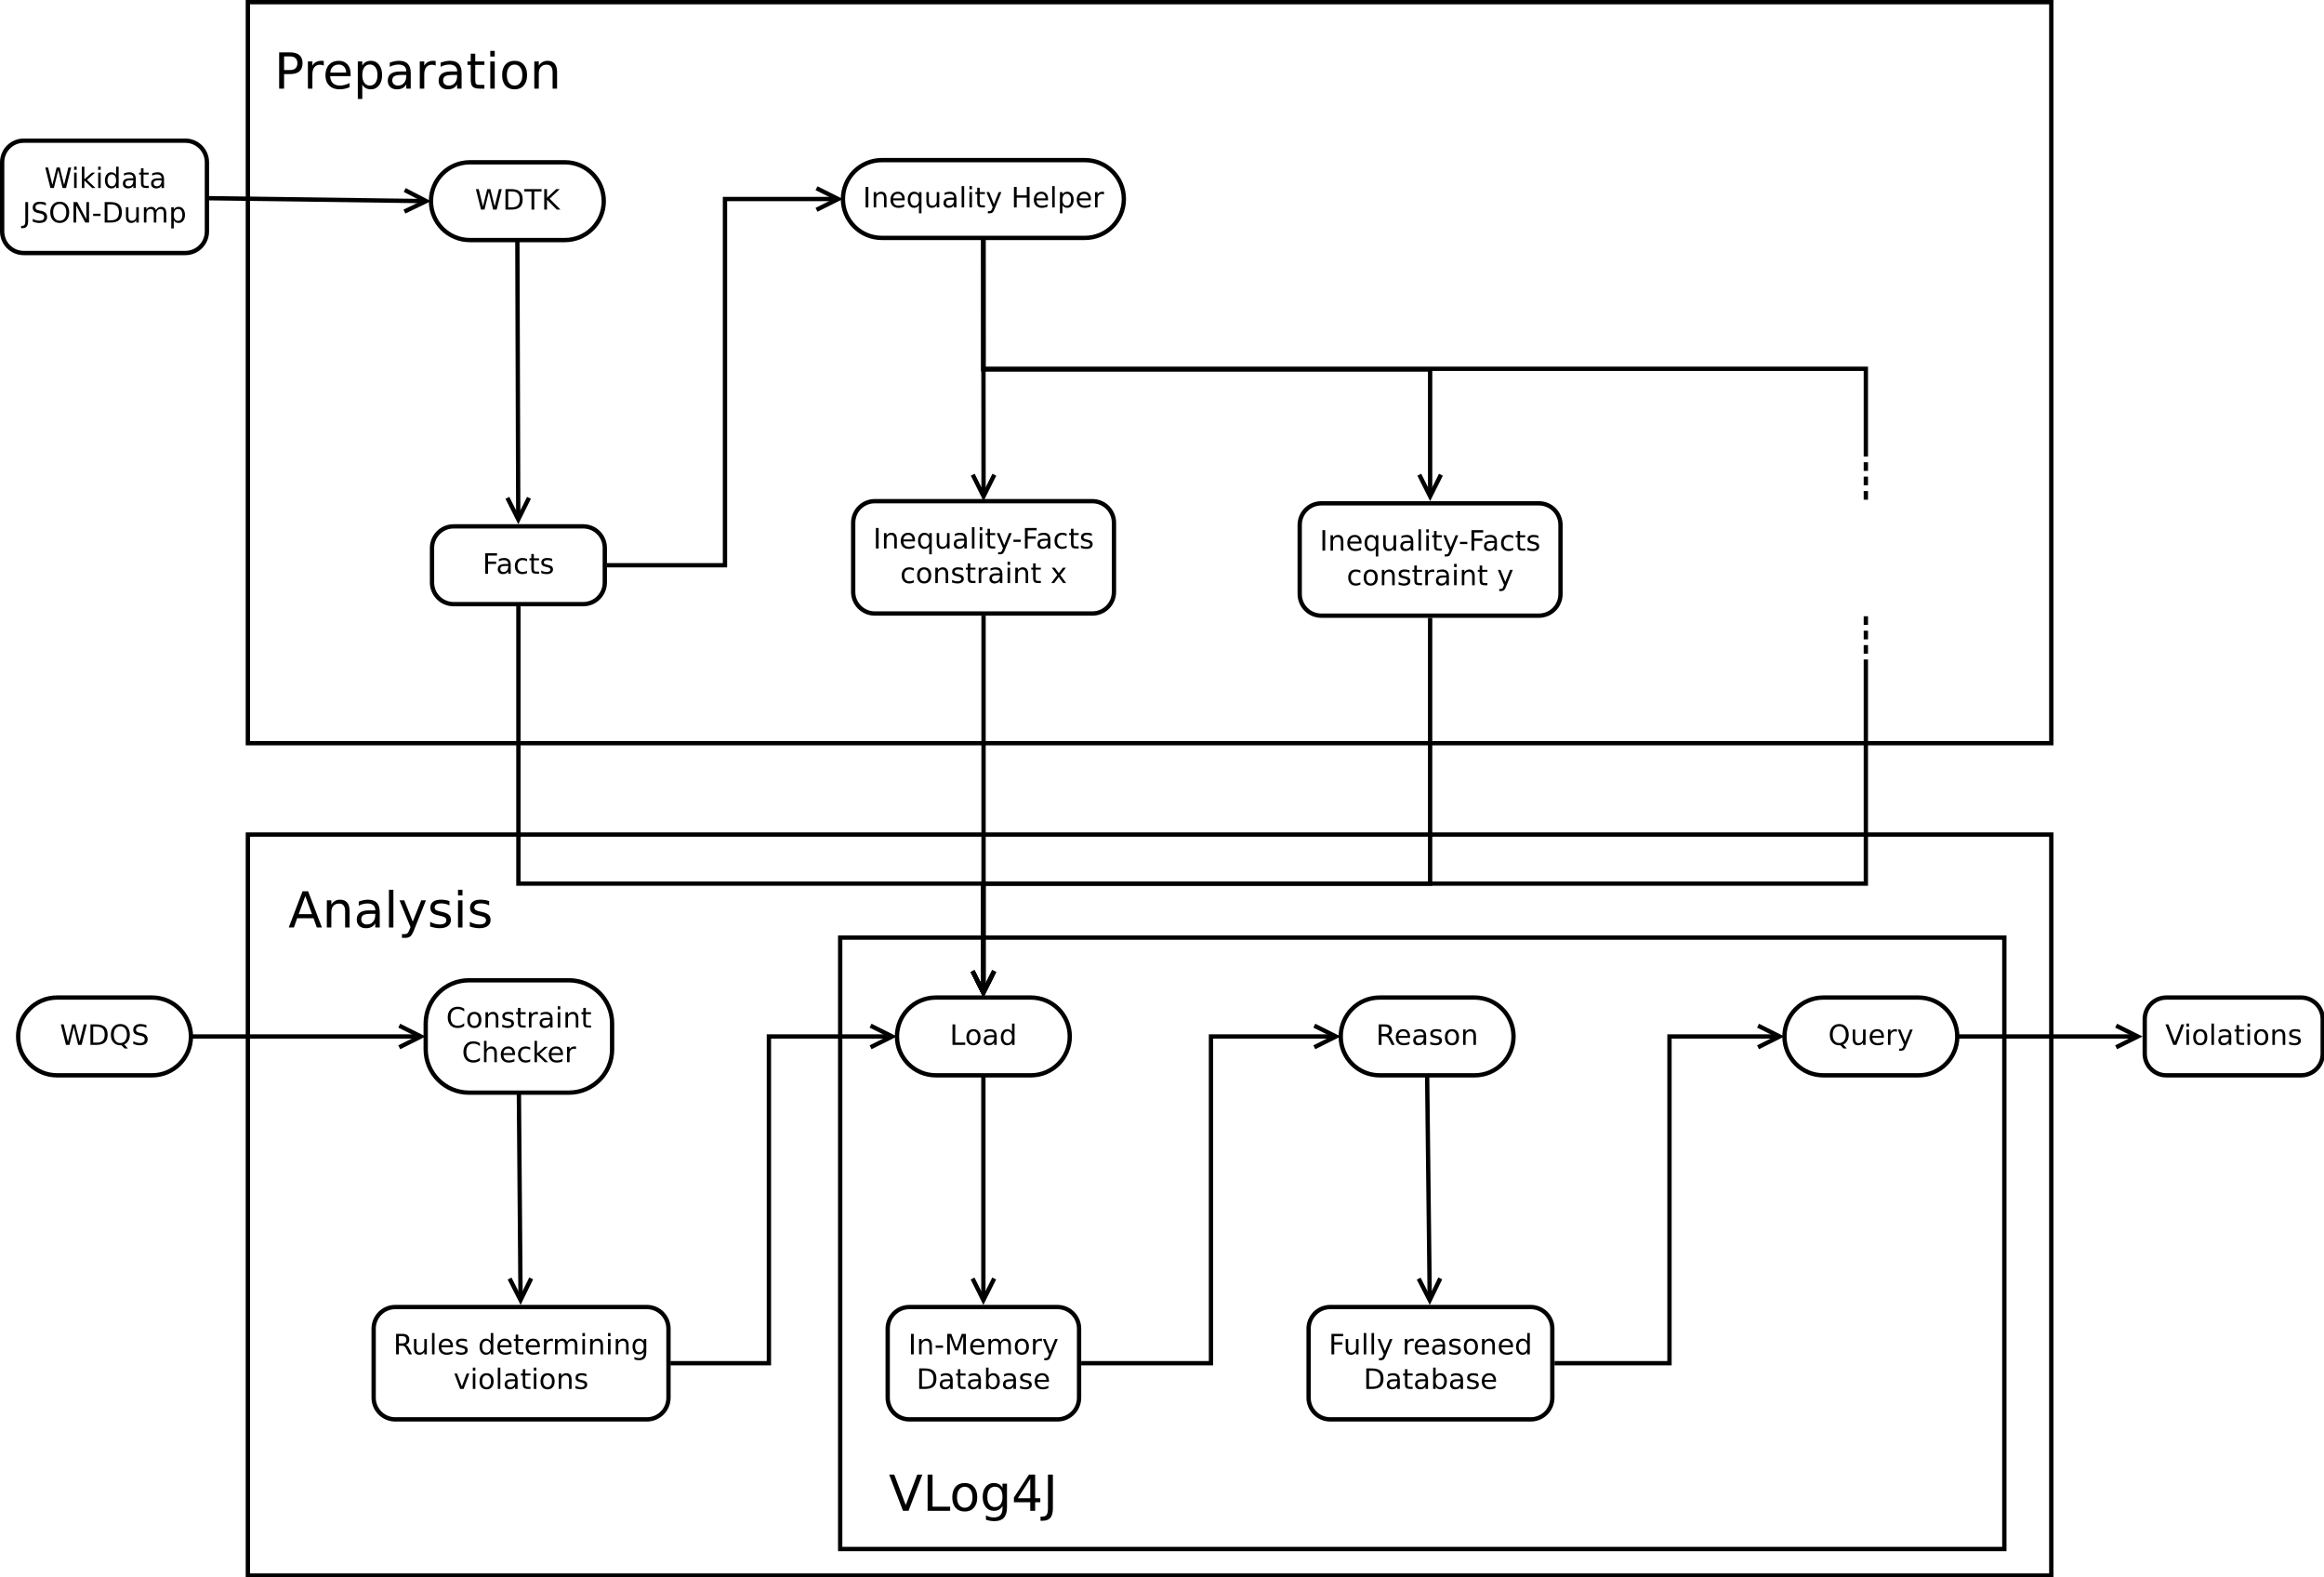 <?xml version="1.0" encoding="UTF-8"?>
<svg xmlns="http://www.w3.org/2000/svg" xmlns:xlink="http://www.w3.org/1999/xlink" width="1076pt" height="730pt" viewBox="0 0 1076 730" version="1.1">
<defs>
<g>
<symbol overflow="visible" id="glyph0-0">
<path style="stroke:none;" d="M 0.641 2.297 L 0.641 -9.172 L 7.141 -9.172 L 7.141 2.297 Z M 1.375 1.578 L 6.422 1.578 L 6.422 -8.438 L 1.375 -8.438 Z M 1.375 1.578 "/>
</symbol>
<symbol overflow="visible" id="glyph0-1">
<path style="stroke:none;" d="M 0.438 -9.484 L 1.734 -9.484 L 3.719 -1.469 L 5.703 -9.484 L 7.141 -9.484 L 9.141 -1.469 L 11.125 -9.484 L 12.422 -9.484 L 10.047 0 L 8.438 0 L 6.438 -8.234 L 4.422 0 L 2.812 0 Z M 0.438 -9.484 "/>
</symbol>
<symbol overflow="visible" id="glyph0-2">
<path style="stroke:none;" d="M 1.219 -7.109 L 2.391 -7.109 L 2.391 0 L 1.219 0 Z M 1.219 -9.875 L 2.391 -9.875 L 2.391 -8.391 L 1.219 -8.391 Z M 1.219 -9.875 "/>
</symbol>
<symbol overflow="visible" id="glyph0-3">
<path style="stroke:none;" d="M 1.188 -9.875 L 2.359 -9.875 L 2.359 -4.047 L 5.844 -7.109 L 7.328 -7.109 L 3.562 -3.781 L 7.484 0 L 5.969 0 L 2.359 -3.469 L 2.359 0 L 1.188 0 Z M 1.188 -9.875 "/>
</symbol>
<symbol overflow="visible" id="glyph0-4">
<path style="stroke:none;" d="M 5.906 -6.031 L 5.906 -9.875 L 7.078 -9.875 L 7.078 0 L 5.906 0 L 5.906 -1.062 C 5.656 -0.645 5.344 -0.332 4.969 -0.125 C 4.594 0.082 4.145 0.188 3.625 0.188 C 2.77 0.188 2.07 -0.156 1.531 -0.844 C 0.988 -1.531 0.719 -2.43 0.719 -3.547 C 0.719 -4.66 0.988 -5.562 1.531 -6.25 C 2.07 -6.938 2.77 -7.281 3.625 -7.281 C 4.145 -7.281 4.594 -7.176 4.969 -6.969 C 5.344 -6.77 5.656 -6.457 5.906 -6.031 Z M 1.922 -3.547 C 1.922 -2.691 2.098 -2.02 2.453 -1.531 C 2.805 -1.039 3.289 -0.797 3.906 -0.797 C 4.531 -0.797 5.02 -1.039 5.375 -1.531 C 5.727 -2.02 5.906 -2.691 5.906 -3.547 C 5.906 -4.41 5.727 -5.082 5.375 -5.562 C 5.02 -6.051 4.531 -6.297 3.906 -6.297 C 3.289 -6.297 2.805 -6.051 2.453 -5.562 C 2.098 -5.082 1.922 -4.41 1.922 -3.547 Z M 1.922 -3.547 "/>
</symbol>
<symbol overflow="visible" id="glyph0-5">
<path style="stroke:none;" d="M 4.453 -3.578 C 3.516 -3.578 2.863 -3.469 2.5 -3.25 C 2.133 -3.031 1.953 -2.66 1.953 -2.141 C 1.953 -1.734 2.086 -1.406 2.359 -1.156 C 2.629 -0.914 3 -0.797 3.469 -0.797 C 4.113 -0.797 4.633 -1.023 5.031 -1.484 C 5.426 -1.941 5.625 -2.551 5.625 -3.312 L 5.625 -3.578 Z M 6.781 -4.062 L 6.781 0 L 5.625 0 L 5.625 -1.078 C 5.352 -0.648 5.02 -0.332 4.625 -0.125 C 4.227 0.082 3.738 0.188 3.156 0.188 C 2.426 0.188 1.848 -0.016 1.422 -0.422 C 0.992 -0.836 0.781 -1.383 0.781 -2.062 C 0.781 -2.863 1.047 -3.469 1.578 -3.875 C 2.117 -4.281 2.922 -4.484 3.984 -4.484 L 5.625 -4.484 L 5.625 -4.609 C 5.625 -5.141 5.445 -5.551 5.094 -5.844 C 4.738 -6.145 4.238 -6.297 3.594 -6.297 C 3.188 -6.297 2.789 -6.242 2.406 -6.141 C 2.02 -6.047 1.648 -5.898 1.297 -5.703 L 1.297 -6.781 C 1.723 -6.945 2.141 -7.07 2.547 -7.156 C 2.953 -7.238 3.344 -7.281 3.719 -7.281 C 4.75 -7.281 5.516 -7.016 6.016 -6.484 C 6.523 -5.953 6.781 -5.145 6.781 -4.062 Z M 6.781 -4.062 "/>
</symbol>
<symbol overflow="visible" id="glyph0-6">
<path style="stroke:none;" d="M 2.375 -9.125 L 2.375 -7.109 L 4.781 -7.109 L 4.781 -6.203 L 2.375 -6.203 L 2.375 -2.344 C 2.375 -1.758 2.453 -1.383 2.609 -1.219 C 2.773 -1.062 3.102 -0.984 3.594 -0.984 L 4.781 -0.984 L 4.781 0 L 3.594 0 C 2.688 0 2.062 -0.164 1.719 -0.5 C 1.375 -0.844 1.203 -1.457 1.203 -2.344 L 1.203 -6.203 L 0.344 -6.203 L 0.344 -7.109 L 1.203 -7.109 L 1.203 -9.125 Z M 2.375 -9.125 "/>
</symbol>
<symbol overflow="visible" id="glyph0-7">
<path style="stroke:none;" d="M 1.281 -9.484 L 2.562 -9.484 L 2.562 -0.656 C 2.562 0.477 2.344 1.305 1.906 1.828 C 1.469 2.348 0.77 2.609 -0.188 2.609 L -0.672 2.609 L -0.672 1.531 L -0.266 1.531 C 0.297 1.531 0.691 1.367 0.922 1.047 C 1.16 0.734 1.281 0.164 1.281 -0.656 Z M 1.281 -9.484 "/>
</symbol>
<symbol overflow="visible" id="glyph0-8">
<path style="stroke:none;" d="M 6.953 -9.172 L 6.953 -7.922 C 6.473 -8.148 6.016 -8.32 5.578 -8.438 C 5.148 -8.551 4.734 -8.609 4.328 -8.609 C 3.629 -8.609 3.086 -8.473 2.703 -8.203 C 2.328 -7.93 2.141 -7.547 2.141 -7.047 C 2.141 -6.629 2.266 -6.312 2.516 -6.094 C 2.773 -5.883 3.254 -5.711 3.953 -5.578 L 4.734 -5.422 C 5.68 -5.234 6.383 -4.91 6.844 -4.453 C 7.301 -3.992 7.531 -3.379 7.531 -2.609 C 7.531 -1.691 7.223 -0.992 6.609 -0.516 C 5.992 -0.047 5.086 0.188 3.891 0.188 C 3.441 0.188 2.961 0.133 2.453 0.031 C 1.953 -0.07 1.43 -0.223 0.891 -0.422 L 0.891 -1.734 C 1.41 -1.441 1.922 -1.223 2.422 -1.078 C 2.922 -0.93 3.41 -0.859 3.891 -0.859 C 4.629 -0.859 5.195 -1 5.594 -1.281 C 5.988 -1.57 6.188 -1.984 6.188 -2.516 C 6.188 -2.984 6.039 -3.348 5.75 -3.609 C 5.469 -3.867 5.004 -4.066 4.359 -4.203 L 3.578 -4.359 C 2.617 -4.547 1.926 -4.844 1.5 -5.25 C 1.07 -5.656 0.859 -6.219 0.859 -6.938 C 0.859 -7.781 1.148 -8.441 1.734 -8.922 C 2.328 -9.41 3.145 -9.656 4.188 -9.656 C 4.625 -9.656 5.07 -9.613 5.531 -9.531 C 6 -9.445 6.473 -9.328 6.953 -9.172 Z M 6.953 -9.172 "/>
</symbol>
<symbol overflow="visible" id="glyph0-9">
<path style="stroke:none;" d="M 5.125 -8.609 C 4.188 -8.609 3.441 -8.258 2.891 -7.562 C 2.348 -6.875 2.078 -5.93 2.078 -4.734 C 2.078 -3.535 2.348 -2.586 2.891 -1.891 C 3.441 -1.203 4.188 -0.859 5.125 -0.859 C 6.051 -0.859 6.785 -1.203 7.328 -1.891 C 7.879 -2.586 8.156 -3.535 8.156 -4.734 C 8.156 -5.93 7.879 -6.875 7.328 -7.562 C 6.785 -8.258 6.051 -8.609 5.125 -8.609 Z M 5.125 -9.656 C 6.445 -9.656 7.504 -9.207 8.297 -8.312 C 9.098 -7.414 9.5 -6.223 9.5 -4.734 C 9.5 -3.234 9.098 -2.035 8.297 -1.141 C 7.504 -0.254 6.445 0.188 5.125 0.188 C 3.789 0.188 2.723 -0.254 1.922 -1.141 C 1.129 -2.035 0.734 -3.234 0.734 -4.734 C 0.734 -6.223 1.129 -7.414 1.922 -8.312 C 2.723 -9.207 3.789 -9.656 5.125 -9.656 Z M 5.125 -9.656 "/>
</symbol>
<symbol overflow="visible" id="glyph0-10">
<path style="stroke:none;" d="M 1.281 -9.484 L 3 -9.484 L 7.203 -1.547 L 7.203 -9.484 L 8.453 -9.484 L 8.453 0 L 6.719 0 L 2.516 -7.922 L 2.516 0 L 1.281 0 Z M 1.281 -9.484 "/>
</symbol>
<symbol overflow="visible" id="glyph0-11">
<path style="stroke:none;" d="M 0.641 -4.078 L 4.062 -4.078 L 4.062 -3.047 L 0.641 -3.047 Z M 0.641 -4.078 "/>
</symbol>
<symbol overflow="visible" id="glyph0-12">
<path style="stroke:none;" d="M 2.562 -8.422 L 2.562 -1.047 L 4.109 -1.047 C 5.41 -1.047 6.363 -1.344 6.969 -1.938 C 7.582 -2.531 7.891 -3.469 7.891 -4.75 C 7.891 -6.02 7.582 -6.945 6.969 -7.531 C 6.363 -8.125 5.41 -8.422 4.109 -8.422 Z M 1.281 -9.484 L 3.906 -9.484 C 5.75 -9.484 7.098 -9.098 7.953 -8.328 C 8.816 -7.566 9.25 -6.375 9.25 -4.75 C 9.25 -3.113 8.816 -1.91 7.953 -1.141 C 7.086 -0.379 5.738 0 3.906 0 L 1.281 0 Z M 1.281 -9.484 "/>
</symbol>
<symbol overflow="visible" id="glyph0-13">
<path style="stroke:none;" d="M 1.109 -2.812 L 1.109 -7.109 L 2.266 -7.109 L 2.266 -2.844 C 2.266 -2.176 2.395 -1.672 2.656 -1.328 C 2.926 -0.992 3.32 -0.828 3.844 -0.828 C 4.477 -0.828 4.977 -1.023 5.344 -1.422 C 5.707 -1.828 5.891 -2.379 5.891 -3.078 L 5.891 -7.109 L 7.062 -7.109 L 7.062 0 L 5.891 0 L 5.891 -1.094 C 5.609 -0.656 5.281 -0.332 4.906 -0.125 C 4.531 0.082 4.094 0.188 3.594 0.188 C 2.781 0.188 2.16 -0.066 1.734 -0.578 C 1.316 -1.086 1.109 -1.832 1.109 -2.812 Z M 4.047 -7.281 Z M 4.047 -7.281 "/>
</symbol>
<symbol overflow="visible" id="glyph0-14">
<path style="stroke:none;" d="M 6.766 -5.75 C 7.055 -6.27 7.406 -6.656 7.812 -6.906 C 8.219 -7.156 8.695 -7.281 9.25 -7.281 C 9.988 -7.281 10.555 -7.02 10.953 -6.5 C 11.359 -5.977 11.562 -5.242 11.562 -4.297 L 11.562 0 L 10.391 0 L 10.391 -4.25 C 10.391 -4.938 10.266 -5.441 10.016 -5.766 C 9.773 -6.098 9.41 -6.266 8.922 -6.266 C 8.316 -6.266 7.836 -6.062 7.484 -5.656 C 7.129 -5.258 6.953 -4.711 6.953 -4.016 L 6.953 0 L 5.781 0 L 5.781 -4.25 C 5.781 -4.938 5.66 -5.441 5.422 -5.766 C 5.18 -6.098 4.805 -6.266 4.297 -6.266 C 3.703 -6.266 3.227 -6.062 2.875 -5.656 C 2.531 -5.25 2.359 -4.703 2.359 -4.016 L 2.359 0 L 1.188 0 L 1.188 -7.109 L 2.359 -7.109 L 2.359 -6 C 2.617 -6.438 2.938 -6.758 3.312 -6.969 C 3.688 -7.176 4.129 -7.281 4.641 -7.281 C 5.16 -7.281 5.598 -7.148 5.953 -6.891 C 6.316 -6.629 6.586 -6.25 6.766 -5.75 Z M 6.766 -5.75 "/>
</symbol>
<symbol overflow="visible" id="glyph0-15">
<path style="stroke:none;" d="M 2.359 -1.062 L 2.359 2.703 L 1.188 2.703 L 1.188 -7.109 L 2.359 -7.109 L 2.359 -6.031 C 2.598 -6.457 2.906 -6.77 3.281 -6.969 C 3.656 -7.176 4.102 -7.281 4.625 -7.281 C 5.488 -7.281 6.191 -6.938 6.734 -6.25 C 7.273 -5.562 7.547 -4.66 7.547 -3.547 C 7.547 -2.43 7.273 -1.531 6.734 -0.844 C 6.191 -0.156 5.488 0.188 4.625 0.188 C 4.102 0.188 3.656 0.082 3.281 -0.125 C 2.906 -0.332 2.598 -0.645 2.359 -1.062 Z M 6.328 -3.547 C 6.328 -4.41 6.148 -5.082 5.797 -5.562 C 5.441 -6.051 4.957 -6.297 4.344 -6.297 C 3.727 -6.297 3.242 -6.051 2.891 -5.562 C 2.535 -5.082 2.359 -4.41 2.359 -3.547 C 2.359 -2.691 2.535 -2.02 2.891 -1.531 C 3.242 -1.039 3.727 -0.797 4.344 -0.797 C 4.957 -0.797 5.441 -1.039 5.797 -1.531 C 6.148 -2.02 6.328 -2.691 6.328 -3.547 Z M 6.328 -3.547 "/>
</symbol>
<symbol overflow="visible" id="glyph0-16">
<path style="stroke:none;" d="M -0.031 -9.484 L 7.984 -9.484 L 7.984 -8.391 L 4.609 -8.391 L 4.609 0 L 3.328 0 L 3.328 -8.391 L -0.031 -8.391 Z M -0.031 -9.484 "/>
</symbol>
<symbol overflow="visible" id="glyph0-17">
<path style="stroke:none;" d="M 1.281 -9.484 L 2.562 -9.484 L 2.562 -5.469 L 6.812 -9.484 L 8.469 -9.484 L 3.766 -5.062 L 8.797 0 L 7.109 0 L 2.562 -4.562 L 2.562 0 L 1.281 0 Z M 1.281 -9.484 "/>
</symbol>
<symbol overflow="visible" id="glyph0-18">
<path style="stroke:none;" d="M 1.281 -9.484 L 6.719 -9.484 L 6.719 -8.391 L 2.562 -8.391 L 2.562 -5.609 L 6.312 -5.609 L 6.312 -4.531 L 2.562 -4.531 L 2.562 0 L 1.281 0 Z M 1.281 -9.484 "/>
</symbol>
<symbol overflow="visible" id="glyph0-19">
<path style="stroke:none;" d="M 6.344 -6.844 L 6.344 -5.75 C 6.008 -5.926 5.676 -6.062 5.344 -6.156 C 5.008 -6.25 4.676 -6.297 4.344 -6.297 C 3.582 -6.297 2.992 -6.051 2.578 -5.562 C 2.16 -5.082 1.953 -4.41 1.953 -3.547 C 1.953 -2.68 2.16 -2.008 2.578 -1.531 C 2.992 -1.051 3.582 -0.812 4.344 -0.812 C 4.676 -0.812 5.008 -0.852 5.344 -0.938 C 5.676 -1.031 6.008 -1.172 6.344 -1.359 L 6.344 -0.266 C 6.02 -0.117 5.68 -0.008 5.328 0.062 C 4.984 0.145 4.613 0.188 4.219 0.188 C 3.145 0.188 2.289 -0.145 1.656 -0.812 C 1.031 -1.488 0.719 -2.398 0.719 -3.547 C 0.719 -4.703 1.035 -5.613 1.672 -6.281 C 2.305 -6.945 3.18 -7.281 4.297 -7.281 C 4.648 -7.281 5 -7.242 5.344 -7.172 C 5.688 -7.098 6.02 -6.988 6.344 -6.844 Z M 6.344 -6.844 "/>
</symbol>
<symbol overflow="visible" id="glyph0-20">
<path style="stroke:none;" d="M 5.75 -6.906 L 5.75 -5.797 C 5.426 -5.961 5.086 -6.086 4.734 -6.172 C 4.379 -6.254 4.008 -6.297 3.625 -6.297 C 3.039 -6.297 2.602 -6.207 2.312 -6.031 C 2.031 -5.852 1.891 -5.586 1.891 -5.234 C 1.891 -4.961 1.988 -4.75 2.188 -4.594 C 2.395 -4.445 2.816 -4.301 3.453 -4.156 L 3.844 -4.062 C 4.676 -3.883 5.266 -3.633 5.609 -3.312 C 5.961 -2.988 6.141 -2.539 6.141 -1.969 C 6.141 -1.301 5.879 -0.773 5.359 -0.391 C 4.836 -0.004 4.117 0.188 3.203 0.188 C 2.816 0.188 2.414 0.148 2 0.078 C 1.594 0.004 1.16 -0.109 0.703 -0.266 L 0.703 -1.469 C 1.141 -1.238 1.566 -1.066 1.984 -0.953 C 2.398 -0.848 2.812 -0.797 3.219 -0.797 C 3.77 -0.797 4.191 -0.891 4.484 -1.078 C 4.785 -1.266 4.938 -1.531 4.938 -1.875 C 4.938 -2.188 4.828 -2.426 4.609 -2.594 C 4.398 -2.77 3.938 -2.938 3.219 -3.094 L 2.812 -3.188 C 2.082 -3.344 1.555 -3.578 1.234 -3.891 C 0.91 -4.203 0.75 -4.633 0.75 -5.188 C 0.75 -5.852 0.984 -6.367 1.453 -6.734 C 1.93 -7.098 2.609 -7.281 3.484 -7.281 C 3.91 -7.281 4.316 -7.25 4.703 -7.188 C 5.086 -7.125 5.438 -7.031 5.75 -6.906 Z M 5.75 -6.906 "/>
</symbol>
<symbol overflow="visible" id="glyph0-21">
<path style="stroke:none;" d="M 1.281 -9.484 L 2.562 -9.484 L 2.562 0 L 1.281 0 Z M 1.281 -9.484 "/>
</symbol>
<symbol overflow="visible" id="glyph0-22">
<path style="stroke:none;" d="M 7.141 -4.297 L 7.141 0 L 5.969 0 L 5.969 -4.25 C 5.969 -4.926 5.836 -5.43 5.578 -5.766 C 5.316 -6.098 4.922 -6.266 4.391 -6.266 C 3.766 -6.266 3.27 -6.062 2.906 -5.656 C 2.539 -5.258 2.359 -4.711 2.359 -4.016 L 2.359 0 L 1.188 0 L 1.188 -7.109 L 2.359 -7.109 L 2.359 -6 C 2.641 -6.426 2.969 -6.742 3.344 -6.953 C 3.719 -7.172 4.156 -7.281 4.656 -7.281 C 5.469 -7.281 6.082 -7.023 6.5 -6.516 C 6.926 -6.016 7.141 -5.273 7.141 -4.297 Z M 7.141 -4.297 "/>
</symbol>
<symbol overflow="visible" id="glyph0-23">
<path style="stroke:none;" d="M 7.312 -3.844 L 7.312 -3.281 L 1.938 -3.281 C 1.988 -2.469 2.227 -1.852 2.656 -1.438 C 3.094 -1.02 3.695 -0.812 4.469 -0.812 C 4.914 -0.812 5.348 -0.863 5.766 -0.969 C 6.191 -1.082 6.613 -1.25 7.031 -1.469 L 7.031 -0.359 C 6.613 -0.18 6.18 -0.047 5.734 0.047 C 5.297 0.141 4.852 0.188 4.406 0.188 C 3.27 0.188 2.367 -0.141 1.703 -0.797 C 1.047 -1.461 0.719 -2.359 0.719 -3.484 C 0.719 -4.648 1.031 -5.57 1.656 -6.25 C 2.289 -6.938 3.141 -7.281 4.203 -7.281 C 5.16 -7.281 5.914 -6.973 6.469 -6.359 C 7.031 -5.742 7.312 -4.906 7.312 -3.844 Z M 6.141 -4.188 C 6.129 -4.82 5.945 -5.332 5.594 -5.719 C 5.25 -6.102 4.789 -6.297 4.219 -6.297 C 3.562 -6.297 3.035 -6.109 2.641 -5.734 C 2.254 -5.367 2.031 -4.852 1.969 -4.188 Z M 6.141 -4.188 "/>
</symbol>
<symbol overflow="visible" id="glyph0-24">
<path style="stroke:none;" d="M 1.922 -3.547 C 1.922 -2.691 2.098 -2.02 2.453 -1.531 C 2.805 -1.039 3.289 -0.797 3.906 -0.797 C 4.531 -0.797 5.02 -1.039 5.375 -1.531 C 5.727 -2.02 5.906 -2.691 5.906 -3.547 C 5.906 -4.41 5.727 -5.082 5.375 -5.562 C 5.02 -6.051 4.531 -6.297 3.906 -6.297 C 3.289 -6.297 2.805 -6.051 2.453 -5.562 C 2.098 -5.082 1.922 -4.41 1.922 -3.547 Z M 5.906 -1.062 C 5.656 -0.645 5.344 -0.332 4.969 -0.125 C 4.594 0.082 4.145 0.188 3.625 0.188 C 2.77 0.188 2.07 -0.156 1.531 -0.844 C 0.988 -1.531 0.719 -2.43 0.719 -3.547 C 0.719 -4.66 0.988 -5.562 1.531 -6.25 C 2.07 -6.938 2.77 -7.281 3.625 -7.281 C 4.145 -7.281 4.594 -7.176 4.969 -6.969 C 5.344 -6.77 5.656 -6.457 5.906 -6.031 L 5.906 -7.109 L 7.078 -7.109 L 7.078 2.703 L 5.906 2.703 Z M 5.906 -1.062 "/>
</symbol>
<symbol overflow="visible" id="glyph0-25">
<path style="stroke:none;" d="M 1.219 -9.875 L 2.391 -9.875 L 2.391 0 L 1.219 0 Z M 1.219 -9.875 "/>
</symbol>
<symbol overflow="visible" id="glyph0-26">
<path style="stroke:none;" d="M 4.188 0.656 C 3.852 1.508 3.531 2.062 3.219 2.312 C 2.906 2.57 2.488 2.703 1.969 2.703 L 1.031 2.703 L 1.031 1.734 L 1.719 1.734 C 2.039 1.734 2.289 1.656 2.469 1.5 C 2.645 1.344 2.836 0.984 3.047 0.422 L 3.266 -0.109 L 0.391 -7.109 L 1.625 -7.109 L 3.844 -1.547 L 6.062 -7.109 L 7.312 -7.109 Z M 4.188 0.656 "/>
</symbol>
<symbol overflow="visible" id="glyph0-27">
<path style="stroke:none;" d=""/>
</symbol>
<symbol overflow="visible" id="glyph0-28">
<path style="stroke:none;" d="M 1.281 -9.484 L 2.562 -9.484 L 2.562 -5.594 L 7.219 -5.594 L 7.219 -9.484 L 8.5 -9.484 L 8.5 0 L 7.219 0 L 7.219 -4.516 L 2.562 -4.516 L 2.562 0 L 1.281 0 Z M 1.281 -9.484 "/>
</symbol>
<symbol overflow="visible" id="glyph0-29">
<path style="stroke:none;" d="M 5.344 -6.016 C 5.207 -6.086 5.062 -6.141 4.906 -6.172 C 4.758 -6.211 4.594 -6.234 4.406 -6.234 C 3.75 -6.234 3.242 -6.02 2.891 -5.594 C 2.535 -5.164 2.359 -4.551 2.359 -3.75 L 2.359 0 L 1.188 0 L 1.188 -7.109 L 2.359 -7.109 L 2.359 -6 C 2.598 -6.438 2.914 -6.758 3.312 -6.969 C 3.707 -7.176 4.188 -7.281 4.75 -7.281 C 4.832 -7.281 4.922 -7.273 5.016 -7.266 C 5.109 -7.254 5.219 -7.238 5.344 -7.219 Z M 5.344 -6.016 "/>
</symbol>
<symbol overflow="visible" id="glyph0-30">
<path style="stroke:none;" d="M 3.984 -6.297 C 3.359 -6.297 2.863 -6.051 2.5 -5.562 C 2.133 -5.07 1.953 -4.398 1.953 -3.547 C 1.953 -2.691 2.129 -2.02 2.484 -1.531 C 2.848 -1.051 3.348 -0.812 3.984 -0.812 C 4.598 -0.812 5.086 -1.055 5.453 -1.547 C 5.816 -2.035 6 -2.703 6 -3.547 C 6 -4.391 5.816 -5.055 5.453 -5.547 C 5.086 -6.047 4.598 -6.297 3.984 -6.297 Z M 3.984 -7.281 C 4.992 -7.281 5.789 -6.945 6.375 -6.281 C 6.957 -5.625 7.25 -4.711 7.25 -3.547 C 7.25 -2.379 6.957 -1.461 6.375 -0.797 C 5.789 -0.141 4.992 0.188 3.984 0.188 C 2.961 0.188 2.16 -0.141 1.578 -0.797 C 1.004 -1.461 0.719 -2.379 0.719 -3.547 C 0.719 -4.711 1.004 -5.625 1.578 -6.281 C 2.16 -6.945 2.961 -7.281 3.984 -7.281 Z M 3.984 -7.281 "/>
</symbol>
<symbol overflow="visible" id="glyph0-31">
<path style="stroke:none;" d="M 7.141 -7.109 L 4.562 -3.656 L 7.266 0 L 5.891 0 L 3.828 -2.797 L 1.75 0 L 0.375 0 L 3.141 -3.719 L 0.609 -7.109 L 1.984 -7.109 L 3.875 -4.578 L 5.75 -7.109 Z M 7.141 -7.109 "/>
</symbol>
<symbol overflow="visible" id="glyph0-32">
<path style="stroke:none;" d="M 5.125 -8.609 C 4.188 -8.609 3.441 -8.258 2.891 -7.562 C 2.348 -6.875 2.078 -5.93 2.078 -4.734 C 2.078 -3.535 2.348 -2.586 2.891 -1.891 C 3.441 -1.203 4.188 -0.859 5.125 -0.859 C 6.051 -0.859 6.785 -1.203 7.328 -1.891 C 7.879 -2.586 8.156 -3.535 8.156 -4.734 C 8.156 -5.93 7.879 -6.875 7.328 -7.562 C 6.785 -8.258 6.051 -8.609 5.125 -8.609 Z M 6.922 -0.172 L 8.609 1.672 L 7.062 1.672 L 5.656 0.156 C 5.52 0.164 5.41 0.172 5.328 0.172 C 5.254 0.18 5.188 0.188 5.125 0.188 C 3.789 0.188 2.723 -0.254 1.922 -1.141 C 1.129 -2.035 0.734 -3.234 0.734 -4.734 C 0.734 -6.223 1.129 -7.414 1.922 -8.312 C 2.723 -9.207 3.789 -9.656 5.125 -9.656 C 6.445 -9.656 7.504 -9.207 8.297 -8.312 C 9.098 -7.414 9.5 -6.223 9.5 -4.734 C 9.5 -3.629 9.273 -2.688 8.828 -1.906 C 8.391 -1.125 7.754 -0.547 6.922 -0.172 Z M 6.922 -0.172 "/>
</symbol>
<symbol overflow="visible" id="glyph0-33">
<path style="stroke:none;" d="M 8.375 -8.75 L 8.375 -7.391 C 7.938 -7.797 7.473 -8.098 6.984 -8.297 C 6.504 -8.492 5.988 -8.594 5.438 -8.594 C 4.352 -8.594 3.52 -8.258 2.938 -7.594 C 2.363 -6.938 2.078 -5.984 2.078 -4.734 C 2.078 -3.484 2.363 -2.523 2.938 -1.859 C 3.52 -1.203 4.352 -0.875 5.438 -0.875 C 5.988 -0.875 6.504 -0.973 6.984 -1.172 C 7.473 -1.367 7.938 -1.664 8.375 -2.062 L 8.375 -0.734 C 7.926 -0.422 7.453 -0.188 6.953 -0.031 C 6.453 0.113 5.922 0.188 5.359 0.188 C 3.922 0.188 2.789 -0.25 1.969 -1.125 C 1.145 -2.008 0.734 -3.211 0.734 -4.734 C 0.734 -6.254 1.145 -7.453 1.969 -8.328 C 2.789 -9.211 3.922 -9.656 5.359 -9.656 C 5.922 -9.656 6.453 -9.578 6.953 -9.422 C 7.461 -9.273 7.938 -9.051 8.375 -8.75 Z M 8.375 -8.75 "/>
</symbol>
<symbol overflow="visible" id="glyph0-34">
<path style="stroke:none;" d="M 7.141 -4.297 L 7.141 0 L 5.969 0 L 5.969 -4.25 C 5.969 -4.926 5.836 -5.43 5.578 -5.766 C 5.316 -6.098 4.922 -6.266 4.391 -6.266 C 3.766 -6.266 3.27 -6.062 2.906 -5.656 C 2.539 -5.258 2.359 -4.711 2.359 -4.016 L 2.359 0 L 1.188 0 L 1.188 -9.875 L 2.359 -9.875 L 2.359 -6 C 2.641 -6.426 2.969 -6.742 3.344 -6.953 C 3.719 -7.172 4.156 -7.281 4.656 -7.281 C 5.469 -7.281 6.082 -7.023 6.5 -6.516 C 6.926 -6.016 7.141 -5.273 7.141 -4.297 Z M 7.141 -4.297 "/>
</symbol>
<symbol overflow="visible" id="glyph0-35">
<path style="stroke:none;" d="M 5.766 -4.438 C 6.047 -4.344 6.316 -4.145 6.578 -3.844 C 6.836 -3.539 7.098 -3.125 7.359 -2.594 L 8.656 0 L 7.281 0 L 6.062 -2.438 C 5.75 -3.07 5.445 -3.488 5.156 -3.688 C 4.863 -3.895 4.461 -4 3.953 -4 L 2.562 -4 L 2.562 0 L 1.281 0 L 1.281 -9.484 L 4.172 -9.484 C 5.254 -9.484 6.062 -9.254 6.594 -8.797 C 7.125 -8.348 7.391 -7.664 7.391 -6.75 C 7.391 -6.156 7.25 -5.66 6.969 -5.266 C 6.695 -4.867 6.297 -4.594 5.766 -4.438 Z M 2.562 -8.422 L 2.562 -5.062 L 4.172 -5.062 C 4.785 -5.062 5.25 -5.203 5.562 -5.484 C 5.883 -5.773 6.047 -6.195 6.047 -6.75 C 6.047 -7.301 5.883 -7.719 5.562 -8 C 5.25 -8.281 4.785 -8.422 4.172 -8.422 Z M 2.562 -8.422 "/>
</symbol>
<symbol overflow="visible" id="glyph0-36">
<path style="stroke:none;" d="M 5.906 -3.641 C 5.906 -4.484 5.727 -5.133 5.375 -5.594 C 5.031 -6.062 4.539 -6.297 3.906 -6.297 C 3.281 -6.297 2.789 -6.062 2.438 -5.594 C 2.094 -5.133 1.922 -4.484 1.922 -3.641 C 1.922 -2.797 2.094 -2.141 2.438 -1.672 C 2.789 -1.211 3.281 -0.984 3.906 -0.984 C 4.539 -0.984 5.031 -1.211 5.375 -1.672 C 5.727 -2.141 5.906 -2.797 5.906 -3.641 Z M 7.078 -0.875 C 7.078 0.332 6.805 1.227 6.266 1.812 C 5.723 2.406 4.898 2.703 3.797 2.703 C 3.391 2.703 3.004 2.672 2.641 2.609 C 2.273 2.547 1.922 2.453 1.578 2.328 L 1.578 1.188 C 1.922 1.375 2.258 1.508 2.594 1.594 C 2.926 1.688 3.266 1.734 3.609 1.734 C 4.379 1.734 4.953 1.535 5.328 1.141 C 5.711 0.742 5.906 0.141 5.906 -0.672 L 5.906 -1.25 C 5.664 -0.832 5.352 -0.52 4.969 -0.312 C 4.594 -0.102 4.145 0 3.625 0 C 2.75 0 2.047 -0.332 1.516 -1 C 0.984 -1.664 0.719 -2.547 0.719 -3.641 C 0.719 -4.734 0.984 -5.613 1.516 -6.281 C 2.047 -6.945 2.75 -7.281 3.625 -7.281 C 4.145 -7.281 4.594 -7.176 4.969 -6.969 C 5.352 -6.758 5.664 -6.445 5.906 -6.031 L 5.906 -7.109 L 7.078 -7.109 Z M 7.078 -0.875 "/>
</symbol>
<symbol overflow="visible" id="glyph0-37">
<path style="stroke:none;" d="M 0.391 -7.109 L 1.625 -7.109 L 3.844 -1.141 L 6.062 -7.109 L 7.312 -7.109 L 4.641 0 L 3.047 0 Z M 0.391 -7.109 "/>
</symbol>
<symbol overflow="visible" id="glyph0-38">
<path style="stroke:none;" d="M 1.281 -9.484 L 2.562 -9.484 L 2.562 -1.078 L 7.172 -1.078 L 7.172 0 L 1.281 0 Z M 1.281 -9.484 "/>
</symbol>
<symbol overflow="visible" id="glyph0-39">
<path style="stroke:none;" d="M 1.281 -9.484 L 3.188 -9.484 L 5.609 -3.031 L 8.031 -9.484 L 9.953 -9.484 L 9.953 0 L 8.703 0 L 8.703 -8.328 L 6.25 -1.828 L 4.969 -1.828 L 2.516 -8.328 L 2.516 0 L 1.281 0 Z M 1.281 -9.484 "/>
</symbol>
<symbol overflow="visible" id="glyph0-40">
<path style="stroke:none;" d="M 6.328 -3.547 C 6.328 -4.41 6.148 -5.082 5.797 -5.562 C 5.441 -6.051 4.957 -6.297 4.344 -6.297 C 3.727 -6.297 3.242 -6.051 2.891 -5.562 C 2.535 -5.082 2.359 -4.41 2.359 -3.547 C 2.359 -2.691 2.535 -2.02 2.891 -1.531 C 3.242 -1.039 3.727 -0.797 4.344 -0.797 C 4.957 -0.797 5.441 -1.039 5.797 -1.531 C 6.148 -2.02 6.328 -2.691 6.328 -3.547 Z M 2.359 -6.031 C 2.598 -6.457 2.906 -6.77 3.281 -6.969 C 3.656 -7.176 4.102 -7.281 4.625 -7.281 C 5.488 -7.281 6.191 -6.938 6.734 -6.25 C 7.273 -5.562 7.547 -4.66 7.547 -3.547 C 7.547 -2.43 7.273 -1.531 6.734 -0.844 C 6.191 -0.156 5.488 0.188 4.625 0.188 C 4.102 0.188 3.656 0.082 3.281 -0.125 C 2.906 -0.332 2.598 -0.645 2.359 -1.062 L 2.359 0 L 1.188 0 L 1.188 -9.875 L 2.359 -9.875 Z M 2.359 -6.031 "/>
</symbol>
<symbol overflow="visible" id="glyph0-41">
<path style="stroke:none;" d="M 3.719 0 L 0.109 -9.484 L 1.438 -9.484 L 4.438 -1.5 L 7.453 -9.484 L 8.781 -9.484 L 5.172 0 Z M 3.719 0 "/>
</symbol>
<symbol overflow="visible" id="glyph1-0">
<path style="stroke:none;" d="M 1.141 4.062 L 1.141 -16.219 L 12.641 -16.219 L 12.641 4.062 Z M 2.438 2.781 L 11.359 2.781 L 11.359 -14.922 L 2.438 -14.922 Z M 2.438 2.781 "/>
</symbol>
<symbol overflow="visible" id="glyph1-1">
<path style="stroke:none;" d="M 4.531 -14.906 L 4.531 -8.609 L 7.375 -8.609 C 8.438 -8.609 9.254 -8.879 9.828 -9.422 C 10.398 -9.973 10.688 -10.754 10.688 -11.766 C 10.688 -12.766 10.398 -13.535 9.828 -14.078 C 9.254 -14.629 8.438 -14.906 7.375 -14.906 Z M 2.25 -16.766 L 7.375 -16.766 C 9.258 -16.766 10.68 -16.336 11.641 -15.484 C 12.598 -14.641 13.078 -13.398 13.078 -11.766 C 13.078 -10.109 12.598 -8.852 11.641 -8 C 10.68 -7.156 9.258 -6.734 7.375 -6.734 L 4.531 -6.734 L 4.531 0 L 2.25 0 Z M 2.25 -16.766 "/>
</symbol>
<symbol overflow="visible" id="glyph1-2">
<path style="stroke:none;" d="M 9.453 -10.641 C 9.223 -10.773 8.969 -10.875 8.688 -10.938 C 8.414 -11.008 8.117 -11.047 7.797 -11.047 C 6.629 -11.047 5.734 -10.664 5.109 -9.906 C 4.484 -9.145 4.172 -8.051 4.172 -6.625 L 4.172 0 L 2.094 0 L 2.094 -12.578 L 4.172 -12.578 L 4.172 -10.625 C 4.598 -11.383 5.16 -11.945 5.859 -12.312 C 6.555 -12.688 7.406 -12.875 8.406 -12.875 C 8.539 -12.875 8.691 -12.863 8.859 -12.844 C 9.035 -12.832 9.227 -12.805 9.438 -12.766 Z M 9.453 -10.641 "/>
</symbol>
<symbol overflow="visible" id="glyph1-3">
<path style="stroke:none;" d="M 12.922 -6.812 L 12.922 -5.797 L 3.422 -5.797 C 3.516 -4.367 3.941 -3.281 4.703 -2.531 C 5.473 -1.789 6.547 -1.422 7.922 -1.422 C 8.711 -1.422 9.477 -1.52 10.219 -1.719 C 10.969 -1.914 11.707 -2.207 12.438 -2.594 L 12.438 -0.641 C 11.695 -0.328 10.938 -0.086 10.156 0.078 C 9.383 0.242 8.598 0.328 7.797 0.328 C 5.785 0.328 4.191 -0.254 3.016 -1.422 C 1.848 -2.586 1.266 -4.172 1.266 -6.172 C 1.266 -8.223 1.82 -9.852 2.938 -11.062 C 4.051 -12.27 5.551 -12.875 7.438 -12.875 C 9.125 -12.875 10.457 -12.328 11.438 -11.234 C 12.426 -10.148 12.922 -8.676 12.922 -6.812 Z M 10.859 -7.406 C 10.848 -8.539 10.531 -9.441 9.906 -10.109 C 9.289 -10.785 8.473 -11.125 7.453 -11.125 C 6.305 -11.125 5.383 -10.797 4.688 -10.141 C 4 -9.492 3.602 -8.582 3.5 -7.406 Z M 10.859 -7.406 "/>
</symbol>
<symbol overflow="visible" id="glyph1-4">
<path style="stroke:none;" d="M 4.172 -1.891 L 4.172 4.781 L 2.094 4.781 L 2.094 -12.578 L 4.172 -12.578 L 4.172 -10.672 C 4.598 -11.422 5.145 -11.973 5.812 -12.328 C 6.477 -12.691 7.27 -12.875 8.188 -12.875 C 9.719 -12.875 10.957 -12.27 11.906 -11.062 C 12.863 -9.852 13.344 -8.258 13.344 -6.281 C 13.344 -4.301 12.863 -2.703 11.906 -1.484 C 10.957 -0.273 9.719 0.328 8.188 0.328 C 7.27 0.328 6.477 0.145 5.812 -0.219 C 5.145 -0.582 4.598 -1.141 4.172 -1.891 Z M 11.203 -6.281 C 11.203 -7.801 10.891 -8.992 10.266 -9.859 C 9.641 -10.723 8.781 -11.156 7.688 -11.156 C 6.594 -11.156 5.734 -10.723 5.109 -9.859 C 4.484 -8.992 4.172 -7.801 4.172 -6.281 C 4.172 -4.758 4.484 -3.566 5.109 -2.703 C 5.734 -1.836 6.594 -1.406 7.688 -1.406 C 8.781 -1.406 9.641 -1.836 10.266 -2.703 C 10.891 -3.566 11.203 -4.758 11.203 -6.281 Z M 11.203 -6.281 "/>
</symbol>
<symbol overflow="visible" id="glyph1-5">
<path style="stroke:none;" d="M 7.891 -6.328 C 6.211 -6.328 5.051 -6.133 4.406 -5.75 C 3.77 -5.363 3.453 -4.711 3.453 -3.797 C 3.453 -3.066 3.691 -2.484 4.172 -2.047 C 4.648 -1.617 5.305 -1.406 6.141 -1.406 C 7.285 -1.406 8.203 -1.812 8.891 -2.625 C 9.586 -3.438 9.938 -4.516 9.938 -5.859 L 9.938 -6.328 Z M 12 -7.172 L 12 0 L 9.938 0 L 9.938 -1.906 C 9.469 -1.145 8.879 -0.582 8.172 -0.219 C 7.473 0.145 6.613 0.328 5.594 0.328 C 4.301 0.328 3.273 -0.031 2.516 -0.75 C 1.754 -1.477 1.375 -2.445 1.375 -3.656 C 1.375 -5.07 1.848 -6.141 2.797 -6.859 C 3.742 -7.578 5.16 -7.938 7.047 -7.938 L 9.938 -7.938 L 9.938 -8.141 C 9.938 -9.086 9.625 -9.82 9 -10.344 C 8.375 -10.863 7.5 -11.125 6.375 -11.125 C 5.656 -11.125 4.953 -11.035 4.266 -10.859 C 3.586 -10.691 2.93 -10.438 2.297 -10.094 L 2.297 -12 C 3.055 -12.289 3.789 -12.508 4.5 -12.656 C 5.219 -12.801 5.91 -12.875 6.578 -12.875 C 8.398 -12.875 9.758 -12.398 10.656 -11.453 C 11.551 -10.516 12 -9.086 12 -7.172 Z M 12 -7.172 "/>
</symbol>
<symbol overflow="visible" id="glyph1-6">
<path style="stroke:none;" d="M 4.219 -16.156 L 4.219 -12.578 L 8.469 -12.578 L 8.469 -10.969 L 4.219 -10.969 L 4.219 -4.141 C 4.219 -3.117 4.352 -2.461 4.625 -2.172 C 4.906 -1.879 5.477 -1.734 6.344 -1.734 L 8.469 -1.734 L 8.469 0 L 6.344 0 C 4.75 0 3.648 -0.297 3.047 -0.891 C 2.441 -1.484 2.141 -2.566 2.141 -4.141 L 2.141 -10.969 L 0.625 -10.969 L 0.625 -12.578 L 2.141 -12.578 L 2.141 -16.156 Z M 4.219 -16.156 "/>
</symbol>
<symbol overflow="visible" id="glyph1-7">
<path style="stroke:none;" d="M 2.172 -12.578 L 4.234 -12.578 L 4.234 0 L 2.172 0 Z M 2.172 -17.469 L 4.234 -17.469 L 4.234 -14.859 L 2.172 -14.859 Z M 2.172 -17.469 "/>
</symbol>
<symbol overflow="visible" id="glyph1-8">
<path style="stroke:none;" d="M 7.047 -11.125 C 5.93 -11.125 5.051 -10.691 4.406 -9.828 C 3.77 -8.961 3.453 -7.781 3.453 -6.281 C 3.453 -4.77 3.77 -3.582 4.406 -2.719 C 5.051 -1.852 5.93 -1.422 7.047 -1.422 C 8.141 -1.422 9.008 -1.852 9.656 -2.719 C 10.301 -3.594 10.625 -4.781 10.625 -6.281 C 10.625 -7.77 10.301 -8.945 9.656 -9.812 C 9.008 -10.688 8.141 -11.125 7.047 -11.125 Z M 7.047 -12.875 C 8.836 -12.875 10.242 -12.289 11.266 -11.125 C 12.297 -9.957 12.812 -8.344 12.812 -6.281 C 12.812 -4.219 12.297 -2.598 11.266 -1.422 C 10.242 -0.254 8.836 0.328 7.047 0.328 C 5.234 0.328 3.816 -0.254 2.797 -1.422 C 1.773 -2.598 1.266 -4.219 1.266 -6.281 C 1.266 -8.344 1.773 -9.957 2.797 -11.125 C 3.816 -12.289 5.234 -12.875 7.047 -12.875 Z M 7.047 -12.875 "/>
</symbol>
<symbol overflow="visible" id="glyph1-9">
<path style="stroke:none;" d="M 12.625 -7.594 L 12.625 0 L 10.562 0 L 10.562 -7.531 C 10.562 -8.719 10.328 -9.602 9.859 -10.188 C 9.398 -10.781 8.703 -11.078 7.766 -11.078 C 6.648 -11.078 5.77 -10.723 5.125 -10.016 C 4.488 -9.305 4.172 -8.336 4.172 -7.109 L 4.172 0 L 2.094 0 L 2.094 -12.578 L 4.172 -12.578 L 4.172 -10.625 C 4.66 -11.383 5.238 -11.945 5.906 -12.312 C 6.582 -12.688 7.359 -12.875 8.234 -12.875 C 9.68 -12.875 10.773 -12.426 11.516 -11.531 C 12.254 -10.645 12.625 -9.332 12.625 -7.594 Z M 12.625 -7.594 "/>
</symbol>
<symbol overflow="visible" id="glyph1-10">
<path style="stroke:none;" d="M 7.859 -14.531 L 4.781 -6.188 L 10.953 -6.188 Z M 6.578 -16.766 L 9.156 -16.766 L 15.547 0 L 13.188 0 L 11.656 -4.297 L 4.094 -4.297 L 2.578 0 L 0.188 0 Z M 6.578 -16.766 "/>
</symbol>
<symbol overflow="visible" id="glyph1-11">
<path style="stroke:none;" d="M 2.172 -17.469 L 4.234 -17.469 L 4.234 0 L 2.172 0 Z M 2.172 -17.469 "/>
</symbol>
<symbol overflow="visible" id="glyph1-12">
<path style="stroke:none;" d="M 7.406 1.172 C 6.82 2.672 6.25 3.645 5.688 4.094 C 5.133 4.551 4.395 4.781 3.469 4.781 L 1.812 4.781 L 1.812 3.062 L 3.031 3.062 C 3.602 3.062 4.047 2.926 4.359 2.656 C 4.672 2.383 5.02 1.742 5.406 0.734 L 5.766 -0.203 L 0.688 -12.578 L 2.875 -12.578 L 6.812 -2.734 L 10.734 -12.578 L 12.922 -12.578 Z M 7.406 1.172 "/>
</symbol>
<symbol overflow="visible" id="glyph1-13">
<path style="stroke:none;" d="M 10.188 -12.203 L 10.188 -10.25 C 9.602 -10.551 8.992 -10.773 8.359 -10.922 C 7.734 -11.078 7.082 -11.156 6.406 -11.156 C 5.383 -11.156 4.613 -10.992 4.094 -10.672 C 3.582 -10.359 3.328 -9.891 3.328 -9.266 C 3.328 -8.785 3.508 -8.41 3.875 -8.141 C 4.25 -7.867 4.988 -7.609 6.094 -7.359 L 6.812 -7.203 C 8.27 -6.891 9.305 -6.445 9.922 -5.875 C 10.547 -5.301 10.859 -4.5 10.859 -3.469 C 10.859 -2.301 10.395 -1.375 9.469 -0.688 C 8.551 -0.008 7.281 0.328 5.656 0.328 C 4.988 0.328 4.285 0.258 3.547 0.125 C 2.816 0 2.051 -0.191 1.25 -0.453 L 1.25 -2.594 C 2.008 -2.195 2.758 -1.898 3.5 -1.703 C 4.238 -1.504 4.973 -1.406 5.703 -1.406 C 6.68 -1.406 7.43 -1.57 7.953 -1.906 C 8.473 -2.238 8.734 -2.707 8.734 -3.312 C 8.734 -3.875 8.547 -4.301 8.172 -4.594 C 7.797 -4.895 6.969 -5.188 5.688 -5.469 L 4.969 -5.641 C 3.688 -5.91 2.758 -6.32 2.188 -6.875 C 1.625 -7.438 1.344 -8.203 1.344 -9.172 C 1.344 -10.359 1.758 -11.27 2.594 -11.906 C 3.438 -12.551 4.629 -12.875 6.172 -12.875 C 6.93 -12.875 7.645 -12.816 8.312 -12.703 C 8.988 -12.598 9.613 -12.43 10.188 -12.203 Z M 10.188 -12.203 "/>
</symbol>
<symbol overflow="visible" id="glyph1-14">
<path style="stroke:none;" d="M 6.578 0 L 0.188 -16.766 L 2.547 -16.766 L 7.859 -2.656 L 13.188 -16.766 L 15.547 -16.766 L 9.156 0 Z M 6.578 0 "/>
</symbol>
<symbol overflow="visible" id="glyph1-15">
<path style="stroke:none;" d="M 2.25 -16.766 L 4.531 -16.766 L 4.531 -1.906 L 12.688 -1.906 L 12.688 0 L 2.25 0 Z M 2.25 -16.766 "/>
</symbol>
<symbol overflow="visible" id="glyph1-16">
<path style="stroke:none;" d="M 10.438 -6.438 C 10.438 -7.938 10.129 -9.098 9.516 -9.922 C 8.898 -10.742 8.035 -11.156 6.922 -11.156 C 5.805 -11.156 4.941 -10.742 4.328 -9.922 C 3.711 -9.098 3.406 -7.938 3.406 -6.438 C 3.406 -4.945 3.711 -3.789 4.328 -2.969 C 4.941 -2.145 5.805 -1.734 6.922 -1.734 C 8.035 -1.734 8.898 -2.145 9.516 -2.969 C 10.129 -3.789 10.438 -4.945 10.438 -6.438 Z M 12.516 -1.562 C 12.516 0.582 12.035 2.176 11.078 3.219 C 10.129 4.258 8.676 4.781 6.719 4.781 C 5.988 4.781 5.301 4.723 4.656 4.609 C 4.008 4.504 3.383 4.344 2.781 4.125 L 2.781 2.109 C 3.383 2.441 3.984 2.688 4.578 2.844 C 5.172 3 5.773 3.078 6.391 3.078 C 7.742 3.078 8.754 2.723 9.422 2.016 C 10.098 1.305 10.438 0.238 10.438 -1.188 L 10.438 -2.219 C 10.008 -1.469 9.461 -0.91 8.797 -0.547 C 8.141 -0.18 7.344 0 6.406 0 C 4.863 0 3.617 -0.586 2.672 -1.766 C 1.734 -2.941 1.266 -4.5 1.266 -6.438 C 1.266 -8.383 1.734 -9.941 2.672 -11.109 C 3.617 -12.285 4.863 -12.875 6.406 -12.875 C 7.344 -12.875 8.141 -12.691 8.797 -12.328 C 9.461 -11.961 10.008 -11.41 10.438 -10.672 L 10.438 -12.578 L 12.516 -12.578 Z M 12.516 -1.562 "/>
</symbol>
<symbol overflow="visible" id="glyph1-17">
<path style="stroke:none;" d="M 8.688 -14.797 L 2.969 -5.844 L 8.688 -5.844 Z M 8.094 -16.766 L 10.953 -16.766 L 10.953 -5.844 L 13.344 -5.844 L 13.344 -3.953 L 10.953 -3.953 L 10.953 0 L 8.688 0 L 8.688 -3.953 L 1.125 -3.953 L 1.125 -6.141 Z M 8.094 -16.766 "/>
</symbol>
<symbol overflow="visible" id="glyph1-18">
<path style="stroke:none;" d="M 2.25 -16.766 L 4.531 -16.766 L 4.531 -1.172 C 4.531 0.848 4.145 2.316 3.375 3.234 C 2.602 4.148 1.367 4.609 -0.328 4.609 L -1.188 4.609 L -1.188 2.703 L -0.484 2.703 C 0.516 2.703 1.219 2.422 1.625 1.859 C 2.039 1.297 2.25 0.285 2.25 -1.172 Z M 2.25 -16.766 "/>
</symbol>
</g>
</defs>
<g id="surface275911">
<rect x="0" y="0" width="1076" height="730" style="fill:rgb(100%,100%,100%);fill-opacity:1;stroke:none;"/>
<path style="fill-rule:evenodd;fill:rgb(100%,100%,100%);fill-opacity:1;stroke-width:0.1;stroke-linecap:butt;stroke-linejoin:miter;stroke:rgb(0%,0%,0%);stroke-opacity:1;stroke-miterlimit:10;" d="M 9.738 22.065 L 51.487 22.065 L 51.487 39.215 L 9.738 39.215 Z M 9.738 22.065 " transform="matrix(20,0,0,20,-80,-55)"/>
<path style="fill-rule:evenodd;fill:rgb(100%,100%,100%);fill-opacity:1;stroke-width:0.1;stroke-linecap:butt;stroke-linejoin:miter;stroke:rgb(0%,0%,0%);stroke-opacity:1;stroke-miterlimit:10;" d="M 23.45 24.45 L 50.4 24.45 L 50.4 38.6 L 23.45 38.6 Z M 23.45 24.45 " transform="matrix(20,0,0,20,-80,-55)"/>
<path style="fill-rule:evenodd;fill:rgb(100%,100%,100%);fill-opacity:1;stroke-width:0.1;stroke-linecap:butt;stroke-linejoin:miter;stroke:rgb(0%,0%,0%);stroke-opacity:1;stroke-miterlimit:10;" d="M 9.738 2.8 L 51.487 2.8 L 51.487 19.95 L 9.738 19.95 Z M 9.738 2.8 " transform="matrix(20,0,0,20,-80,-55)"/>
<path style="fill-rule:evenodd;fill:rgb(100%,100%,100%);fill-opacity:1;stroke-width:0.1;stroke-linecap:butt;stroke-linejoin:miter;stroke:rgb(0%,0%,0%);stroke-opacity:1;stroke-miterlimit:10;" d="M 4.55 6.006 L 8.29 6.006 C 8.566 6.006 8.79 6.229 8.79 6.506 L 8.79 8.106 C 8.79 8.382 8.566 8.606 8.29 8.606 L 4.55 8.606 C 4.274 8.606 4.05 8.382 4.05 8.106 L 4.05 6.506 C 4.05 6.229 4.274 6.006 4.55 6.006 " transform="matrix(20,0,0,20,-80,-55)"/>
<g style="fill:rgb(0%,0%,0%);fill-opacity:1;">
  <use xlink:href="#glyph0-1" x="20.527" y="87.018"/>
  <use xlink:href="#glyph0-2" x="33.096" y="87.018"/>
  <use xlink:href="#glyph0-3" x="36.708" y="87.018"/>
  <use xlink:href="#glyph0-2" x="44.236" y="87.018"/>
  <use xlink:href="#glyph0-4" x="47.848" y="87.018"/>
  <use xlink:href="#glyph0-5" x="56.1" y="87.018"/>
  <use xlink:href="#glyph0-6" x="64.066" y="87.018"/>
  <use xlink:href="#glyph0-5" x="69.163" y="87.018"/>
</g>
<g style="fill:rgb(0%,0%,0%);fill-opacity:1;">
  <use xlink:href="#glyph0-7" x="10.449" y="103.018"/>
  <use xlink:href="#glyph0-8" x="14.283" y="103.018"/>
  <use xlink:href="#glyph0-9" x="22.535" y="103.018"/>
  <use xlink:href="#glyph0-10" x="32.768" y="103.018"/>
  <use xlink:href="#glyph0-11" x="42.492" y="103.018"/>
  <use xlink:href="#glyph0-12" x="47.183" y="103.018"/>
  <use xlink:href="#glyph0-13" x="57.194" y="103.018"/>
  <use xlink:href="#glyph0-14" x="65.433" y="103.018"/>
  <use xlink:href="#glyph0-15" x="78.097" y="103.018"/>
</g>
<path style="fill-rule:evenodd;fill:rgb(100%,100%,100%);fill-opacity:1;stroke-width:0.1;stroke-linecap:butt;stroke-linejoin:miter;stroke:rgb(0%,0%,0%);stroke-opacity:1;stroke-miterlimit:10;" d="M 14.877 6.506 L 17.077 6.506 C 17.574 6.506 17.977 6.909 17.977 7.406 C 17.977 7.903 17.574 8.306 17.077 8.306 L 14.877 8.306 C 14.38 8.306 13.977 7.903 13.977 7.406 C 13.977 6.909 14.38 6.506 14.877 6.506 " transform="matrix(20,0,0,20,-80,-55)"/>
<g style="fill:rgb(0%,0%,0%);fill-opacity:1;">
  <use xlink:href="#glyph0-1" x="219.895" y="97.018"/>
  <use xlink:href="#glyph0-12" x="232.749" y="97.018"/>
  <use xlink:href="#glyph0-16" x="242.759" y="97.018"/>
  <use xlink:href="#glyph0-17" x="250.7" y="97.018"/>
</g>
<path style="fill-rule:evenodd;fill:rgb(100%,100%,100%);fill-opacity:1;stroke-width:0.1;stroke-linecap:butt;stroke-linejoin:miter;stroke:rgb(0%,0%,0%);stroke-opacity:1;stroke-miterlimit:10;" d="M 14.501 14.932 L 17.501 14.932 C 17.777 14.932 18.001 15.156 18.001 15.432 L 18.001 16.232 C 18.001 16.509 17.777 16.732 17.501 16.732 L 14.501 16.732 C 14.225 16.732 14.001 16.509 14.001 16.232 L 14.001 15.432 C 14.001 15.156 14.225 14.932 14.501 14.932 " transform="matrix(20,0,0,20,-80,-55)"/>
<g style="fill:rgb(0%,0%,0%);fill-opacity:1;">
  <use xlink:href="#glyph0-18" x="223.398" y="265.557"/>
  <use xlink:href="#glyph0-5" x="229.683" y="265.557"/>
  <use xlink:href="#glyph0-19" x="237.649" y="265.557"/>
  <use xlink:href="#glyph0-6" x="244.796" y="265.557"/>
  <use xlink:href="#glyph0-20" x="249.893" y="265.557"/>
</g>
<path style="fill:none;stroke-width:0.1;stroke-linecap:butt;stroke-linejoin:miter;stroke:rgb(0%,0%,0%);stroke-opacity:1;stroke-miterlimit:10;" d="M 8.811 7.337 L 13.754 7.403 " transform="matrix(20,0,0,20,-80,-55)"/>
<path style="fill:none;stroke-width:0.1;stroke-linecap:butt;stroke-linejoin:miter;stroke:rgb(0%,0%,0%);stroke-opacity:1;stroke-miterlimit:10;" d="M 13.362 7.647 L 13.865 7.404 L 13.369 7.147 " transform="matrix(20,0,0,20,-80,-55)"/>
<path style="fill-rule:evenodd;fill:rgb(100%,100%,100%);fill-opacity:1;stroke-width:0.1;stroke-linecap:butt;stroke-linejoin:miter;stroke:rgb(0%,0%,0%);stroke-opacity:1;stroke-miterlimit:10;" d="M 24.414 6.456 L 29.117 6.456 C 29.614 6.456 30.017 6.859 30.017 7.356 C 30.017 7.853 29.614 8.256 29.117 8.256 L 24.414 8.256 C 23.917 8.256 23.514 7.853 23.514 7.356 C 23.514 6.859 23.917 6.456 24.414 6.456 " transform="matrix(20,0,0,20,-80,-55)"/>
<g style="fill:rgb(0%,0%,0%);fill-opacity:1;">
  <use xlink:href="#glyph0-21" x="399.488" y="96.018"/>
  <use xlink:href="#glyph0-22" x="403.322" y="96.018"/>
  <use xlink:href="#glyph0-23" x="411.562" y="96.018"/>
  <use xlink:href="#glyph0-24" x="419.56" y="96.018"/>
  <use xlink:href="#glyph0-13" x="427.812" y="96.018"/>
  <use xlink:href="#glyph0-5" x="436.051" y="96.018"/>
  <use xlink:href="#glyph0-25" x="444.017" y="96.018"/>
  <use xlink:href="#glyph0-2" x="447.629" y="96.018"/>
  <use xlink:href="#glyph0-6" x="451.241" y="96.018"/>
  <use xlink:href="#glyph0-26" x="456.338" y="96.018"/>
  <use xlink:href="#glyph0-27" x="464.031" y="96.018"/>
  <use xlink:href="#glyph0-28" x="468.164" y="96.018"/>
  <use xlink:href="#glyph0-23" x="477.939" y="96.018"/>
  <use xlink:href="#glyph0-25" x="485.937" y="96.018"/>
  <use xlink:href="#glyph0-15" x="489.549" y="96.018"/>
  <use xlink:href="#glyph0-23" x="497.801" y="96.018"/>
  <use xlink:href="#glyph0-29" x="505.799" y="96.018"/>
</g>
<path style="fill-rule:evenodd;fill:rgb(100%,100%,100%);fill-opacity:1;stroke-width:0.1;stroke-linecap:butt;stroke-linejoin:miter;stroke:rgb(0%,0%,0%);stroke-opacity:1;stroke-miterlimit:10;" d="M 24.251 14.349 L 29.288 14.349 C 29.564 14.349 29.788 14.573 29.788 14.849 L 29.788 16.449 C 29.788 16.725 29.564 16.949 29.288 16.949 L 24.251 16.949 C 23.975 16.949 23.751 16.725 23.751 16.449 L 23.751 14.849 C 23.751 14.573 23.975 14.349 24.251 14.349 " transform="matrix(20,0,0,20,-80,-55)"/>
<g style="fill:rgb(0%,0%,0%);fill-opacity:1;">
  <use xlink:href="#glyph0-21" x="404.254" y="253.881"/>
  <use xlink:href="#glyph0-22" x="408.088" y="253.881"/>
  <use xlink:href="#glyph0-23" x="416.327" y="253.881"/>
  <use xlink:href="#glyph0-24" x="424.325" y="253.881"/>
  <use xlink:href="#glyph0-13" x="432.577" y="253.881"/>
  <use xlink:href="#glyph0-5" x="440.816" y="253.881"/>
  <use xlink:href="#glyph0-25" x="448.783" y="253.881"/>
  <use xlink:href="#glyph0-2" x="452.395" y="253.881"/>
  <use xlink:href="#glyph0-6" x="456.007" y="253.881"/>
  <use xlink:href="#glyph0-26" x="461.104" y="253.881"/>
  <use xlink:href="#glyph0-11" x="468.569" y="253.881"/>
  <use xlink:href="#glyph0-18" x="473.26" y="253.881"/>
  <use xlink:href="#glyph0-5" x="479.544" y="253.881"/>
  <use xlink:href="#glyph0-19" x="487.51" y="253.881"/>
  <use xlink:href="#glyph0-6" x="494.658" y="253.881"/>
  <use xlink:href="#glyph0-20" x="499.755" y="253.881"/>
</g>
<g style="fill:rgb(0%,0%,0%);fill-opacity:1;">
  <use xlink:href="#glyph0-19" x="416.754" y="269.881"/>
  <use xlink:href="#glyph0-30" x="423.901" y="269.881"/>
  <use xlink:href="#glyph0-22" x="431.855" y="269.881"/>
  <use xlink:href="#glyph0-20" x="440.094" y="269.881"/>
  <use xlink:href="#glyph0-6" x="446.867" y="269.881"/>
  <use xlink:href="#glyph0-29" x="451.964" y="269.881"/>
  <use xlink:href="#glyph0-5" x="457.309" y="269.881"/>
  <use xlink:href="#glyph0-2" x="465.275" y="269.881"/>
  <use xlink:href="#glyph0-22" x="468.887" y="269.881"/>
  <use xlink:href="#glyph0-6" x="477.126" y="269.881"/>
  <use xlink:href="#glyph0-27" x="482.223" y="269.881"/>
  <use xlink:href="#glyph0-31" x="486.356" y="269.881"/>
</g>
<path style="fill-rule:evenodd;fill:rgb(100%,100%,100%);fill-opacity:1;stroke-width:0.1;stroke-linecap:butt;stroke-linejoin:miter;stroke:rgb(0%,0%,0%);stroke-opacity:1;stroke-miterlimit:10;" d="M 34.588 14.399 L 39.625 14.399 C 39.902 14.399 40.125 14.623 40.125 14.899 L 40.125 16.499 C 40.125 16.775 39.902 16.999 39.625 16.999 L 34.588 16.999 C 34.312 16.999 34.088 16.775 34.088 16.499 L 34.088 14.899 C 34.088 14.623 34.312 14.399 34.588 14.399 " transform="matrix(20,0,0,20,-80,-55)"/>
<g style="fill:rgb(0%,0%,0%);fill-opacity:1;">
  <use xlink:href="#glyph0-21" x="611" y="254.881"/>
  <use xlink:href="#glyph0-22" x="614.834" y="254.881"/>
  <use xlink:href="#glyph0-23" x="623.073" y="254.881"/>
  <use xlink:href="#glyph0-24" x="631.071" y="254.881"/>
  <use xlink:href="#glyph0-13" x="639.323" y="254.881"/>
  <use xlink:href="#glyph0-5" x="647.562" y="254.881"/>
  <use xlink:href="#glyph0-25" x="655.529" y="254.881"/>
  <use xlink:href="#glyph0-2" x="659.141" y="254.881"/>
  <use xlink:href="#glyph0-6" x="662.753" y="254.881"/>
  <use xlink:href="#glyph0-26" x="667.85" y="254.881"/>
  <use xlink:href="#glyph0-11" x="675.315" y="254.881"/>
  <use xlink:href="#glyph0-18" x="680.006" y="254.881"/>
  <use xlink:href="#glyph0-5" x="686.29" y="254.881"/>
  <use xlink:href="#glyph0-19" x="694.256" y="254.881"/>
  <use xlink:href="#glyph0-6" x="701.404" y="254.881"/>
  <use xlink:href="#glyph0-20" x="706.501" y="254.881"/>
</g>
<g style="fill:rgb(0%,0%,0%);fill-opacity:1;">
  <use xlink:href="#glyph0-19" x="623.5" y="270.881"/>
  <use xlink:href="#glyph0-30" x="630.647" y="270.881"/>
  <use xlink:href="#glyph0-22" x="638.601" y="270.881"/>
  <use xlink:href="#glyph0-20" x="646.84" y="270.881"/>
  <use xlink:href="#glyph0-6" x="653.613" y="270.881"/>
  <use xlink:href="#glyph0-29" x="658.71" y="270.881"/>
  <use xlink:href="#glyph0-5" x="664.055" y="270.881"/>
  <use xlink:href="#glyph0-2" x="672.021" y="270.881"/>
  <use xlink:href="#glyph0-22" x="675.633" y="270.881"/>
  <use xlink:href="#glyph0-6" x="683.872" y="270.881"/>
  <use xlink:href="#glyph0-27" x="688.97" y="270.881"/>
  <use xlink:href="#glyph0-26" x="693.102" y="270.881"/>
</g>
<path style="fill:none;stroke-width:0.1;stroke-linecap:butt;stroke-linejoin:miter;stroke:rgb(0%,0%,0%);stroke-opacity:1;stroke-miterlimit:10;" d="M 15.977 8.306 L 15.997 14.66 " transform="matrix(20,0,0,20,-80,-55)"/>
<path style="fill:none;stroke-width:0.1;stroke-linecap:butt;stroke-linejoin:miter;stroke:rgb(0%,0%,0%);stroke-opacity:1;stroke-miterlimit:10;" d="M 15.746 14.272 L 15.998 14.771 L 16.246 14.271 " transform="matrix(20,0,0,20,-80,-55)"/>
<path style="fill:none;stroke-width:0.1;stroke-linecap:butt;stroke-linejoin:miter;stroke:rgb(0%,0%,0%);stroke-opacity:1;stroke-miterlimit:10;" d="M 18.051 15.832 L 20.783 15.832 L 20.783 7.356 L 23.291 7.356 " transform="matrix(20,0,0,20,-80,-55)"/>
<path style="fill:none;stroke-width:0.1;stroke-linecap:butt;stroke-linejoin:miter;stroke:rgb(0%,0%,0%);stroke-opacity:1;stroke-miterlimit:10;" d="M 22.902 7.606 L 23.402 7.356 L 22.902 7.106 " transform="matrix(20,0,0,20,-80,-55)"/>
<path style="fill:none;stroke-width:0.1;stroke-linecap:butt;stroke-linejoin:miter;stroke:rgb(0%,0%,0%);stroke-opacity:1;stroke-miterlimit:10;" d="M 26.765 8.256 L 26.769 14.125 " transform="matrix(20,0,0,20,-80,-55)"/>
<path style="fill:none;stroke-width:0.1;stroke-linecap:butt;stroke-linejoin:miter;stroke:rgb(0%,0%,0%);stroke-opacity:1;stroke-miterlimit:10;" d="M 26.519 13.737 L 26.769 14.237 L 27.019 13.737 " transform="matrix(20,0,0,20,-80,-55)"/>
<path style="fill:none;stroke-width:0.1;stroke-linecap:butt;stroke-linejoin:miter;stroke:rgb(0%,0%,0%);stroke-opacity:1;stroke-miterlimit:10;" d="M 26.765 8.256 L 26.765 11.302 L 37.107 11.302 L 37.107 14.125 " transform="matrix(20,0,0,20,-80,-55)"/>
<path style="fill:none;stroke-width:0.1;stroke-linecap:butt;stroke-linejoin:miter;stroke:rgb(0%,0%,0%);stroke-opacity:1;stroke-miterlimit:10;" d="M 36.857 13.737 L 37.107 14.237 L 37.357 13.737 " transform="matrix(20,0,0,20,-80,-55)"/>
<path style="fill:none;stroke-width:0.1;stroke-linecap:butt;stroke-linejoin:miter;stroke:rgb(0%,0%,0%);stroke-opacity:1;stroke-miterlimit:10;" d="M 26.765 8.256 L 26.765 11.285 L 47.194 11.285 L 47.194 13.315 " transform="matrix(20,0,0,20,-80,-55)"/>
<path style="fill:none;stroke-width:0.1;stroke-linecap:butt;stroke-linejoin:miter;stroke:rgb(0%,0%,0%);stroke-opacity:1;stroke-miterlimit:10;" d="M 47.194 14.315 L 47.194 14.115 " transform="matrix(20,0,0,20,-80,-55)"/>
<path style="fill:none;stroke-width:0.1;stroke-linecap:butt;stroke-linejoin:miter;stroke:rgb(0%,0%,0%);stroke-opacity:1;stroke-miterlimit:10;" d="M 47.194 13.981 L 47.194 13.781 " transform="matrix(20,0,0,20,-80,-55)"/>
<path style="fill:none;stroke-width:0.1;stroke-linecap:butt;stroke-linejoin:miter;stroke:rgb(0%,0%,0%);stroke-opacity:1;stroke-miterlimit:10;" d="M 47.194 13.648 L 47.194 13.448 " transform="matrix(20,0,0,20,-80,-55)"/>
<path style="fill-rule:evenodd;fill:rgb(100%,100%,100%);fill-opacity:1;stroke-width:0.1;stroke-linecap:butt;stroke-linejoin:miter;stroke:rgb(0%,0%,0%);stroke-opacity:1;stroke-miterlimit:10;" d="M 5.32 25.837 L 7.52 25.837 C 8.017 25.837 8.42 26.24 8.42 26.738 C 8.42 27.235 8.017 27.637 7.52 27.637 L 5.32 27.637 C 4.823 27.637 4.42 27.235 4.42 26.738 C 4.42 26.24 4.823 25.837 5.32 25.837 " transform="matrix(20,0,0,20,-80,-55)"/>
<g style="fill:rgb(0%,0%,0%);fill-opacity:1;">
  <use xlink:href="#glyph0-1" x="27.734" y="483.654"/>
  <use xlink:href="#glyph0-12" x="40.588" y="483.654"/>
  <use xlink:href="#glyph0-32" x="50.599" y="483.654"/>
  <use xlink:href="#glyph0-8" x="60.831" y="483.654"/>
</g>
<path style="fill-rule:evenodd;fill:rgb(100%,100%,100%);fill-opacity:1;stroke-width:0.1;stroke-linecap:butt;stroke-linejoin:miter;stroke:rgb(0%,0%,0%);stroke-opacity:1;stroke-miterlimit:10;" d="M 14.855 25.438 L 17.17 25.438 C 17.722 25.438 18.17 25.885 18.17 26.438 L 18.17 27.038 C 18.17 27.59 17.722 28.038 17.17 28.038 L 14.855 28.038 C 14.303 28.038 13.855 27.59 13.855 27.038 L 13.855 26.438 C 13.855 25.885 14.303 25.438 14.855 25.438 " transform="matrix(20,0,0,20,-80,-55)"/>
<g style="fill:rgb(0%,0%,0%);fill-opacity:1;">
  <use xlink:href="#glyph0-33" x="206.559" y="475.654"/>
  <use xlink:href="#glyph0-30" x="215.636" y="475.654"/>
  <use xlink:href="#glyph0-22" x="223.589" y="475.654"/>
  <use xlink:href="#glyph0-20" x="231.829" y="475.654"/>
  <use xlink:href="#glyph0-6" x="238.602" y="475.654"/>
  <use xlink:href="#glyph0-29" x="243.699" y="475.654"/>
  <use xlink:href="#glyph0-5" x="249.043" y="475.654"/>
  <use xlink:href="#glyph0-2" x="257.01" y="475.654"/>
  <use xlink:href="#glyph0-22" x="260.622" y="475.654"/>
  <use xlink:href="#glyph0-6" x="268.861" y="475.654"/>
</g>
<g style="fill:rgb(0%,0%,0%);fill-opacity:1;">
  <use xlink:href="#glyph0-33" x="213.824" y="491.654"/>
  <use xlink:href="#glyph0-34" x="222.901" y="491.654"/>
  <use xlink:href="#glyph0-23" x="231.141" y="491.654"/>
  <use xlink:href="#glyph0-19" x="239.139" y="491.654"/>
  <use xlink:href="#glyph0-3" x="246.286" y="491.654"/>
  <use xlink:href="#glyph0-23" x="253.351" y="491.654"/>
  <use xlink:href="#glyph0-29" x="261.349" y="491.654"/>
</g>
<path style="fill:none;stroke-width:0.1;stroke-linecap:butt;stroke-linejoin:miter;stroke:rgb(0%,0%,0%);stroke-opacity:1;stroke-miterlimit:10;" d="M 8.42 26.738 L 13.631 26.738 " transform="matrix(20,0,0,20,-80,-55)"/>
<path style="fill:none;stroke-width:0.1;stroke-linecap:butt;stroke-linejoin:miter;stroke:rgb(0%,0%,0%);stroke-opacity:1;stroke-miterlimit:10;" d="M 13.243 26.988 L 13.743 26.738 L 13.243 26.488 " transform="matrix(20,0,0,20,-80,-55)"/>
<path style="fill-rule:evenodd;fill:rgb(100%,100%,100%);fill-opacity:1;stroke-width:0.1;stroke-linecap:butt;stroke-linejoin:miter;stroke:rgb(0%,0%,0%);stroke-opacity:1;stroke-miterlimit:10;" d="M 13.15 33 L 18.975 33 C 19.251 33 19.475 33.224 19.475 33.5 L 19.475 35.1 C 19.475 35.376 19.251 35.6 18.975 35.6 L 13.15 35.6 C 12.874 35.6 12.65 35.376 12.65 35.1 L 12.65 33.5 C 12.65 33.224 12.874 33 13.15 33 " transform="matrix(20,0,0,20,-80,-55)"/>
<g style="fill:rgb(0%,0%,0%);fill-opacity:1;">
  <use xlink:href="#glyph0-35" x="182.109" y="626.904"/>
  <use xlink:href="#glyph0-13" x="190.558" y="626.904"/>
  <use xlink:href="#glyph0-25" x="198.797" y="626.904"/>
  <use xlink:href="#glyph0-23" x="202.409" y="626.904"/>
  <use xlink:href="#glyph0-20" x="210.407" y="626.904"/>
  <use xlink:href="#glyph0-27" x="217.18" y="626.904"/>
  <use xlink:href="#glyph0-4" x="221.313" y="626.904"/>
  <use xlink:href="#glyph0-23" x="229.565" y="626.904"/>
  <use xlink:href="#glyph0-6" x="237.563" y="626.904"/>
  <use xlink:href="#glyph0-23" x="242.66" y="626.904"/>
  <use xlink:href="#glyph0-29" x="250.658" y="626.904"/>
  <use xlink:href="#glyph0-14" x="255.774" y="626.904"/>
  <use xlink:href="#glyph0-2" x="268.438" y="626.904"/>
  <use xlink:href="#glyph0-22" x="272.05" y="626.904"/>
  <use xlink:href="#glyph0-2" x="280.289" y="626.904"/>
  <use xlink:href="#glyph0-22" x="283.901" y="626.904"/>
  <use xlink:href="#glyph0-36" x="292.14" y="626.904"/>
</g>
<g style="fill:rgb(0%,0%,0%);fill-opacity:1;">
  <use xlink:href="#glyph0-37" x="210" y="642.904"/>
  <use xlink:href="#glyph0-2" x="217.693" y="642.904"/>
  <use xlink:href="#glyph0-30" x="221.305" y="642.904"/>
  <use xlink:href="#glyph0-25" x="229.259" y="642.904"/>
  <use xlink:href="#glyph0-5" x="232.871" y="642.904"/>
  <use xlink:href="#glyph0-6" x="240.837" y="642.904"/>
  <use xlink:href="#glyph0-2" x="245.934" y="642.904"/>
  <use xlink:href="#glyph0-30" x="249.546" y="642.904"/>
  <use xlink:href="#glyph0-22" x="257.5" y="642.904"/>
  <use xlink:href="#glyph0-20" x="265.739" y="642.904"/>
</g>
<path style="fill:none;stroke-width:0.1;stroke-linecap:butt;stroke-linejoin:miter;stroke:rgb(0%,0%,0%);stroke-opacity:1;stroke-miterlimit:10;" d="M 16.012 28.038 L 16.05 32.727 " transform="matrix(20,0,0,20,-80,-55)"/>
<path style="fill:none;stroke-width:0.1;stroke-linecap:butt;stroke-linejoin:miter;stroke:rgb(0%,0%,0%);stroke-opacity:1;stroke-miterlimit:10;" d="M 15.797 32.341 L 16.051 32.839 L 16.297 32.337 " transform="matrix(20,0,0,20,-80,-55)"/>
<path style="fill:none;stroke-width:0.1;stroke-linecap:butt;stroke-linejoin:miter;stroke:rgb(0%,0%,0%);stroke-opacity:1;stroke-miterlimit:10;" d="M 16.001 16.732 L 16.001 23.2 L 26.765 23.2 L 26.765 25.614 " transform="matrix(20,0,0,20,-80,-55)"/>
<path style="fill:none;stroke-width:0.1;stroke-linecap:butt;stroke-linejoin:miter;stroke:rgb(0%,0%,0%);stroke-opacity:1;stroke-miterlimit:10;" d="M 26.515 25.226 L 26.765 25.726 L 27.015 25.226 " transform="matrix(20,0,0,20,-80,-55)"/>
<path style="fill:none;stroke-width:0.1;stroke-linecap:butt;stroke-linejoin:miter;stroke:rgb(0%,0%,0%);stroke-opacity:1;stroke-miterlimit:10;" d="M 26.769 16.999 L 26.769 23.2 L 26.765 23.2 L 26.765 25.614 " transform="matrix(20,0,0,20,-80,-55)"/>
<path style="fill:none;stroke-width:0.1;stroke-linecap:butt;stroke-linejoin:miter;stroke:rgb(0%,0%,0%);stroke-opacity:1;stroke-miterlimit:10;" d="M 26.515 25.226 L 26.765 25.726 L 27.015 25.226 " transform="matrix(20,0,0,20,-80,-55)"/>
<path style="fill:none;stroke-width:0.1;stroke-linecap:butt;stroke-linejoin:miter;stroke:rgb(0%,0%,0%);stroke-opacity:1;stroke-miterlimit:10;" d="M 37.107 17.049 L 37.107 23.2 L 26.765 23.2 L 26.765 25.614 " transform="matrix(20,0,0,20,-80,-55)"/>
<path style="fill:none;stroke-width:0.1;stroke-linecap:butt;stroke-linejoin:miter;stroke:rgb(0%,0%,0%);stroke-opacity:1;stroke-miterlimit:10;" d="M 26.515 25.226 L 26.765 25.726 L 27.015 25.226 " transform="matrix(20,0,0,20,-80,-55)"/>
<path style="fill:none;stroke-width:0.1;stroke-linecap:butt;stroke-linejoin:miter;stroke:rgb(0%,0%,0%);stroke-opacity:1;stroke-miterlimit:10;" d="M 19.52 34.3 L 21.8 34.3 L 21.8 26.738 L 24.541 26.738 " transform="matrix(20,0,0,20,-80,-55)"/>
<path style="fill:none;stroke-width:0.1;stroke-linecap:butt;stroke-linejoin:miter;stroke:rgb(0%,0%,0%);stroke-opacity:1;stroke-miterlimit:10;" d="M 24.153 26.988 L 24.653 26.738 L 24.153 26.488 " transform="matrix(20,0,0,20,-80,-55)"/>
<path style="fill:none;stroke-width:0.1;stroke-linecap:butt;stroke-linejoin:miter;stroke:rgb(0%,0%,0%);stroke-opacity:1;stroke-miterlimit:10;" d="M 47.194 18.013 L 47.194 23.2 L 26.765 23.2 L 26.765 25.614 " transform="matrix(20,0,0,20,-80,-55)"/>
<path style="fill:none;stroke-width:0.1;stroke-linecap:butt;stroke-linejoin:miter;stroke:rgb(0%,0%,0%);stroke-opacity:1;stroke-miterlimit:10;" d="M 47.194 17.013 L 47.194 17.213 " transform="matrix(20,0,0,20,-80,-55)"/>
<path style="fill:none;stroke-width:0.1;stroke-linecap:butt;stroke-linejoin:miter;stroke:rgb(0%,0%,0%);stroke-opacity:1;stroke-miterlimit:10;" d="M 47.194 17.347 L 47.194 17.547 " transform="matrix(20,0,0,20,-80,-55)"/>
<path style="fill:none;stroke-width:0.1;stroke-linecap:butt;stroke-linejoin:miter;stroke:rgb(0%,0%,0%);stroke-opacity:1;stroke-miterlimit:10;" d="M 47.194 17.68 L 47.194 17.88 " transform="matrix(20,0,0,20,-80,-55)"/>
<path style="fill:none;stroke-width:0.1;stroke-linecap:butt;stroke-linejoin:miter;stroke:rgb(0%,0%,0%);stroke-opacity:1;stroke-miterlimit:10;" d="M 26.515 25.226 L 26.765 25.726 L 27.015 25.226 " transform="matrix(20,0,0,20,-80,-55)"/>
<path style="fill-rule:evenodd;fill:rgb(100%,100%,100%);fill-opacity:1;stroke-width:0.1;stroke-linecap:butt;stroke-linejoin:miter;stroke:rgb(0%,0%,0%);stroke-opacity:1;stroke-miterlimit:10;" d="M 25.665 25.837 L 27.865 25.837 C 28.362 25.837 28.765 26.24 28.765 26.738 C 28.765 27.235 28.362 27.637 27.865 27.637 L 25.665 27.637 C 25.168 27.637 24.765 27.235 24.765 26.738 C 24.765 26.24 25.168 25.837 25.665 25.837 " transform="matrix(20,0,0,20,-80,-55)"/>
<g style="fill:rgb(0%,0%,0%);fill-opacity:1;">
  <use xlink:href="#glyph0-38" x="439.715" y="483.654"/>
  <use xlink:href="#glyph0-30" x="446.729" y="483.654"/>
  <use xlink:href="#glyph0-5" x="454.683" y="483.654"/>
  <use xlink:href="#glyph0-4" x="462.649" y="483.654"/>
</g>
<path style="fill-rule:evenodd;fill:rgb(100%,100%,100%);fill-opacity:1;stroke-width:0.1;stroke-linecap:butt;stroke-linejoin:miter;stroke:rgb(0%,0%,0%);stroke-opacity:1;stroke-miterlimit:10;" d="M 35.938 25.837 L 38.138 25.837 C 38.635 25.837 39.038 26.24 39.038 26.738 C 39.038 27.235 38.635 27.637 38.138 27.637 L 35.938 27.637 C 35.44 27.637 35.038 27.235 35.038 26.738 C 35.038 26.24 35.44 25.837 35.938 25.837 " transform="matrix(20,0,0,20,-80,-55)"/>
<g style="fill:rgb(0%,0%,0%);fill-opacity:1;">
  <use xlink:href="#glyph0-35" x="637.078" y="483.654"/>
  <use xlink:href="#glyph0-23" x="645.527" y="483.654"/>
  <use xlink:href="#glyph0-5" x="653.525" y="483.654"/>
  <use xlink:href="#glyph0-20" x="661.491" y="483.654"/>
  <use xlink:href="#glyph0-30" x="668.264" y="483.654"/>
  <use xlink:href="#glyph0-22" x="676.218" y="483.654"/>
</g>
<path style="fill-rule:evenodd;fill:rgb(100%,100%,100%);fill-opacity:1;stroke-width:0.1;stroke-linecap:butt;stroke-linejoin:miter;stroke:rgb(0%,0%,0%);stroke-opacity:1;stroke-miterlimit:10;" d="M 46.21 25.837 L 48.41 25.837 C 48.907 25.837 49.31 26.24 49.31 26.738 C 49.31 27.235 48.907 27.637 48.41 27.637 L 46.21 27.637 C 45.713 27.637 45.31 27.235 45.31 26.738 C 45.31 26.24 45.713 25.837 46.21 25.837 " transform="matrix(20,0,0,20,-80,-55)"/>
<g style="fill:rgb(0%,0%,0%);fill-opacity:1;">
  <use xlink:href="#glyph0-32" x="846.453" y="483.654"/>
  <use xlink:href="#glyph0-13" x="856.686" y="483.654"/>
  <use xlink:href="#glyph0-23" x="864.925" y="483.654"/>
  <use xlink:href="#glyph0-29" x="872.923" y="483.654"/>
  <use xlink:href="#glyph0-26" x="878.268" y="483.654"/>
</g>
<path style="fill-rule:evenodd;fill:rgb(100%,100%,100%);fill-opacity:1;stroke-width:0.1;stroke-linecap:butt;stroke-linejoin:miter;stroke:rgb(0%,0%,0%);stroke-opacity:1;stroke-miterlimit:10;" d="M 25.05 33 L 28.48 33 C 28.756 33 28.98 33.224 28.98 33.5 L 28.98 35.1 C 28.98 35.376 28.756 35.6 28.48 35.6 L 25.05 35.6 C 24.774 35.6 24.55 35.376 24.55 35.1 L 24.55 33.5 C 24.55 33.224 24.774 33 25.05 33 " transform="matrix(20,0,0,20,-80,-55)"/>
<g style="fill:rgb(0%,0%,0%);fill-opacity:1;">
  <use xlink:href="#glyph0-21" x="420.496" y="626.904"/>
  <use xlink:href="#glyph0-22" x="424.33" y="626.904"/>
  <use xlink:href="#glyph0-11" x="432.569" y="626.904"/>
  <use xlink:href="#glyph0-39" x="437.26" y="626.904"/>
  <use xlink:href="#glyph0-23" x="448.477" y="626.904"/>
  <use xlink:href="#glyph0-14" x="456.475" y="626.904"/>
  <use xlink:href="#glyph0-30" x="469.138" y="626.904"/>
  <use xlink:href="#glyph0-29" x="477.092" y="626.904"/>
  <use xlink:href="#glyph0-26" x="482.437" y="626.904"/>
</g>
<g style="fill:rgb(0%,0%,0%);fill-opacity:1;">
  <use xlink:href="#glyph0-12" x="424.305" y="642.904"/>
  <use xlink:href="#glyph0-5" x="434.315" y="642.904"/>
  <use xlink:href="#glyph0-6" x="442.281" y="642.904"/>
  <use xlink:href="#glyph0-5" x="447.378" y="642.904"/>
  <use xlink:href="#glyph0-40" x="455.345" y="642.904"/>
  <use xlink:href="#glyph0-5" x="463.597" y="642.904"/>
  <use xlink:href="#glyph0-20" x="471.563" y="642.904"/>
  <use xlink:href="#glyph0-23" x="478.336" y="642.904"/>
</g>
<path style="fill-rule:evenodd;fill:rgb(100%,100%,100%);fill-opacity:1;stroke-width:0.1;stroke-linecap:butt;stroke-linejoin:miter;stroke:rgb(0%,0%,0%);stroke-opacity:1;stroke-miterlimit:10;" d="M 34.794 33 L 39.436 33 C 39.712 33 39.936 33.224 39.936 33.5 L 39.936 35.1 C 39.936 35.376 39.712 35.6 39.436 35.6 L 34.794 35.6 C 34.518 35.6 34.294 35.376 34.294 35.1 L 34.294 33.5 C 34.294 33.224 34.518 33 34.794 33 " transform="matrix(20,0,0,20,-80,-55)"/>
<g style="fill:rgb(0%,0%,0%);fill-opacity:1;">
  <use xlink:href="#glyph0-18" x="615.172" y="626.904"/>
  <use xlink:href="#glyph0-13" x="621.939" y="626.904"/>
  <use xlink:href="#glyph0-25" x="630.178" y="626.904"/>
  <use xlink:href="#glyph0-25" x="633.79" y="626.904"/>
  <use xlink:href="#glyph0-26" x="637.402" y="626.904"/>
  <use xlink:href="#glyph0-27" x="645.095" y="626.904"/>
  <use xlink:href="#glyph0-29" x="649.227" y="626.904"/>
  <use xlink:href="#glyph0-23" x="654.287" y="626.904"/>
  <use xlink:href="#glyph0-5" x="662.285" y="626.904"/>
  <use xlink:href="#glyph0-20" x="670.251" y="626.904"/>
  <use xlink:href="#glyph0-30" x="677.024" y="626.904"/>
  <use xlink:href="#glyph0-22" x="684.978" y="626.904"/>
  <use xlink:href="#glyph0-23" x="693.217" y="626.904"/>
  <use xlink:href="#glyph0-4" x="701.215" y="626.904"/>
</g>
<g style="fill:rgb(0%,0%,0%);fill-opacity:1;">
  <use xlink:href="#glyph0-12" x="631.305" y="642.904"/>
  <use xlink:href="#glyph0-5" x="641.315" y="642.904"/>
  <use xlink:href="#glyph0-6" x="649.281" y="642.904"/>
  <use xlink:href="#glyph0-5" x="654.378" y="642.904"/>
  <use xlink:href="#glyph0-40" x="662.345" y="642.904"/>
  <use xlink:href="#glyph0-5" x="670.597" y="642.904"/>
  <use xlink:href="#glyph0-20" x="678.563" y="642.904"/>
  <use xlink:href="#glyph0-23" x="685.336" y="642.904"/>
</g>
<path style="fill-rule:evenodd;fill:rgb(100%,100%,100%);fill-opacity:1;stroke-width:0.1;stroke-linecap:butt;stroke-linejoin:miter;stroke:rgb(0%,0%,0%);stroke-opacity:1;stroke-miterlimit:10;" d="M 54.15 25.837 L 57.27 25.837 C 57.546 25.837 57.77 26.061 57.77 26.337 L 57.77 27.137 C 57.77 27.414 57.546 27.637 57.27 27.637 L 54.15 27.637 C 53.874 27.637 53.65 27.414 53.65 27.137 L 53.65 26.337 C 53.65 26.061 53.874 25.837 54.15 25.837 " transform="matrix(20,0,0,20,-80,-55)"/>
<g style="fill:rgb(0%,0%,0%);fill-opacity:1;">
  <use xlink:href="#glyph0-41" x="1002.5" y="483.654"/>
  <use xlink:href="#glyph0-2" x="1011.108" y="483.654"/>
  <use xlink:href="#glyph0-30" x="1014.72" y="483.654"/>
  <use xlink:href="#glyph0-25" x="1022.673" y="483.654"/>
  <use xlink:href="#glyph0-5" x="1026.285" y="483.654"/>
  <use xlink:href="#glyph0-6" x="1034.251" y="483.654"/>
  <use xlink:href="#glyph0-2" x="1039.348" y="483.654"/>
  <use xlink:href="#glyph0-30" x="1042.96" y="483.654"/>
  <use xlink:href="#glyph0-22" x="1050.914" y="483.654"/>
  <use xlink:href="#glyph0-20" x="1059.153" y="483.654"/>
</g>
<path style="fill:none;stroke-width:0.1;stroke-linecap:butt;stroke-linejoin:miter;stroke:rgb(0%,0%,0%);stroke-opacity:1;stroke-miterlimit:10;" d="M 26.765 27.637 L 26.765 32.728 " transform="matrix(20,0,0,20,-80,-55)"/>
<path style="fill:none;stroke-width:0.1;stroke-linecap:butt;stroke-linejoin:miter;stroke:rgb(0%,0%,0%);stroke-opacity:1;stroke-miterlimit:10;" d="M 26.515 32.34 L 26.765 32.84 L 27.015 32.34 " transform="matrix(20,0,0,20,-80,-55)"/>
<path style="fill:none;stroke-width:0.1;stroke-linecap:butt;stroke-linejoin:miter;stroke:rgb(0%,0%,0%);stroke-opacity:1;stroke-miterlimit:10;" d="M 29.03 34.3 L 32.034 34.3 L 32.034 26.738 L 34.814 26.738 " transform="matrix(20,0,0,20,-80,-55)"/>
<path style="fill:none;stroke-width:0.1;stroke-linecap:butt;stroke-linejoin:miter;stroke:rgb(0%,0%,0%);stroke-opacity:1;stroke-miterlimit:10;" d="M 34.426 26.988 L 34.926 26.738 L 34.426 26.488 " transform="matrix(20,0,0,20,-80,-55)"/>
<path style="fill:none;stroke-width:0.1;stroke-linecap:butt;stroke-linejoin:miter;stroke:rgb(0%,0%,0%);stroke-opacity:1;stroke-miterlimit:10;" d="M 37.038 27.637 L 37.097 32.728 " transform="matrix(20,0,0,20,-80,-55)"/>
<path style="fill:none;stroke-width:0.1;stroke-linecap:butt;stroke-linejoin:miter;stroke:rgb(0%,0%,0%);stroke-opacity:1;stroke-miterlimit:10;" d="M 36.842 32.343 L 37.098 32.84 L 37.342 32.337 " transform="matrix(20,0,0,20,-80,-55)"/>
<path style="fill:none;stroke-width:0.1;stroke-linecap:butt;stroke-linejoin:miter;stroke:rgb(0%,0%,0%);stroke-opacity:1;stroke-miterlimit:10;" d="M 39.987 34.3 L 42.648 34.3 L 42.648 26.738 L 45.086 26.738 " transform="matrix(20,0,0,20,-80,-55)"/>
<path style="fill:none;stroke-width:0.1;stroke-linecap:butt;stroke-linejoin:miter;stroke:rgb(0%,0%,0%);stroke-opacity:1;stroke-miterlimit:10;" d="M 44.698 26.988 L 45.198 26.738 L 44.698 26.488 " transform="matrix(20,0,0,20,-80,-55)"/>
<g style="fill:rgb(0%,0%,0%);fill-opacity:1;">
  <use xlink:href="#glyph1-1" x="127" y="41.019"/>
  <use xlink:href="#glyph1-2" x="140.465" y="41.019"/>
  <use xlink:href="#glyph1-3" x="149.416" y="41.019"/>
  <use xlink:href="#glyph1-4" x="163.567" y="41.019"/>
  <use xlink:href="#glyph1-5" x="178.166" y="41.019"/>
  <use xlink:href="#glyph1-2" x="192.261" y="41.019"/>
  <use xlink:href="#glyph1-5" x="201.717" y="41.019"/>
  <use xlink:href="#glyph1-6" x="215.811" y="41.019"/>
  <use xlink:href="#glyph1-7" x="224.829" y="41.019"/>
  <use xlink:href="#glyph1-8" x="231.219" y="41.019"/>
  <use xlink:href="#glyph1-9" x="245.291" y="41.019"/>
</g>
<g style="fill:rgb(0%,0%,0%);fill-opacity:1;">
  <use xlink:href="#glyph1-10" x="133.5" y="429.32"/>
  <use xlink:href="#glyph1-9" x="149.234" y="429.32"/>
  <use xlink:href="#glyph1-5" x="163.811" y="429.32"/>
  <use xlink:href="#glyph1-11" x="177.905" y="429.32"/>
  <use xlink:href="#glyph1-12" x="184.295" y="429.32"/>
  <use xlink:href="#glyph1-13" x="197.907" y="429.32"/>
  <use xlink:href="#glyph1-7" x="209.89" y="429.32"/>
  <use xlink:href="#glyph1-13" x="216.28" y="429.32"/>
</g>
<g style="fill:rgb(0%,0%,0%);fill-opacity:1;">
  <use xlink:href="#glyph1-14" x="411.5" y="699.32"/>
  <use xlink:href="#glyph1-15" x="427.234" y="699.32"/>
  <use xlink:href="#glyph1-8" x="439.643" y="699.32"/>
  <use xlink:href="#glyph1-16" x="453.715" y="699.32"/>
  <use xlink:href="#glyph1-17" x="468.315" y="699.32"/>
  <use xlink:href="#glyph1-18" x="482.948" y="699.32"/>
</g>
<path style="fill:none;stroke-width:0.1;stroke-linecap:butt;stroke-linejoin:miter;stroke:rgb(0%,0%,0%);stroke-opacity:1;stroke-miterlimit:10;" d="M 49.31 26.738 L 53.376 26.738 " transform="matrix(20,0,0,20,-80,-55)"/>
<path style="fill:none;stroke-width:0.1;stroke-linecap:butt;stroke-linejoin:miter;stroke:rgb(0%,0%,0%);stroke-opacity:1;stroke-miterlimit:10;" d="M 52.988 26.988 L 53.488 26.738 L 52.988 26.488 " transform="matrix(20,0,0,20,-80,-55)"/>
</g>
</svg>
